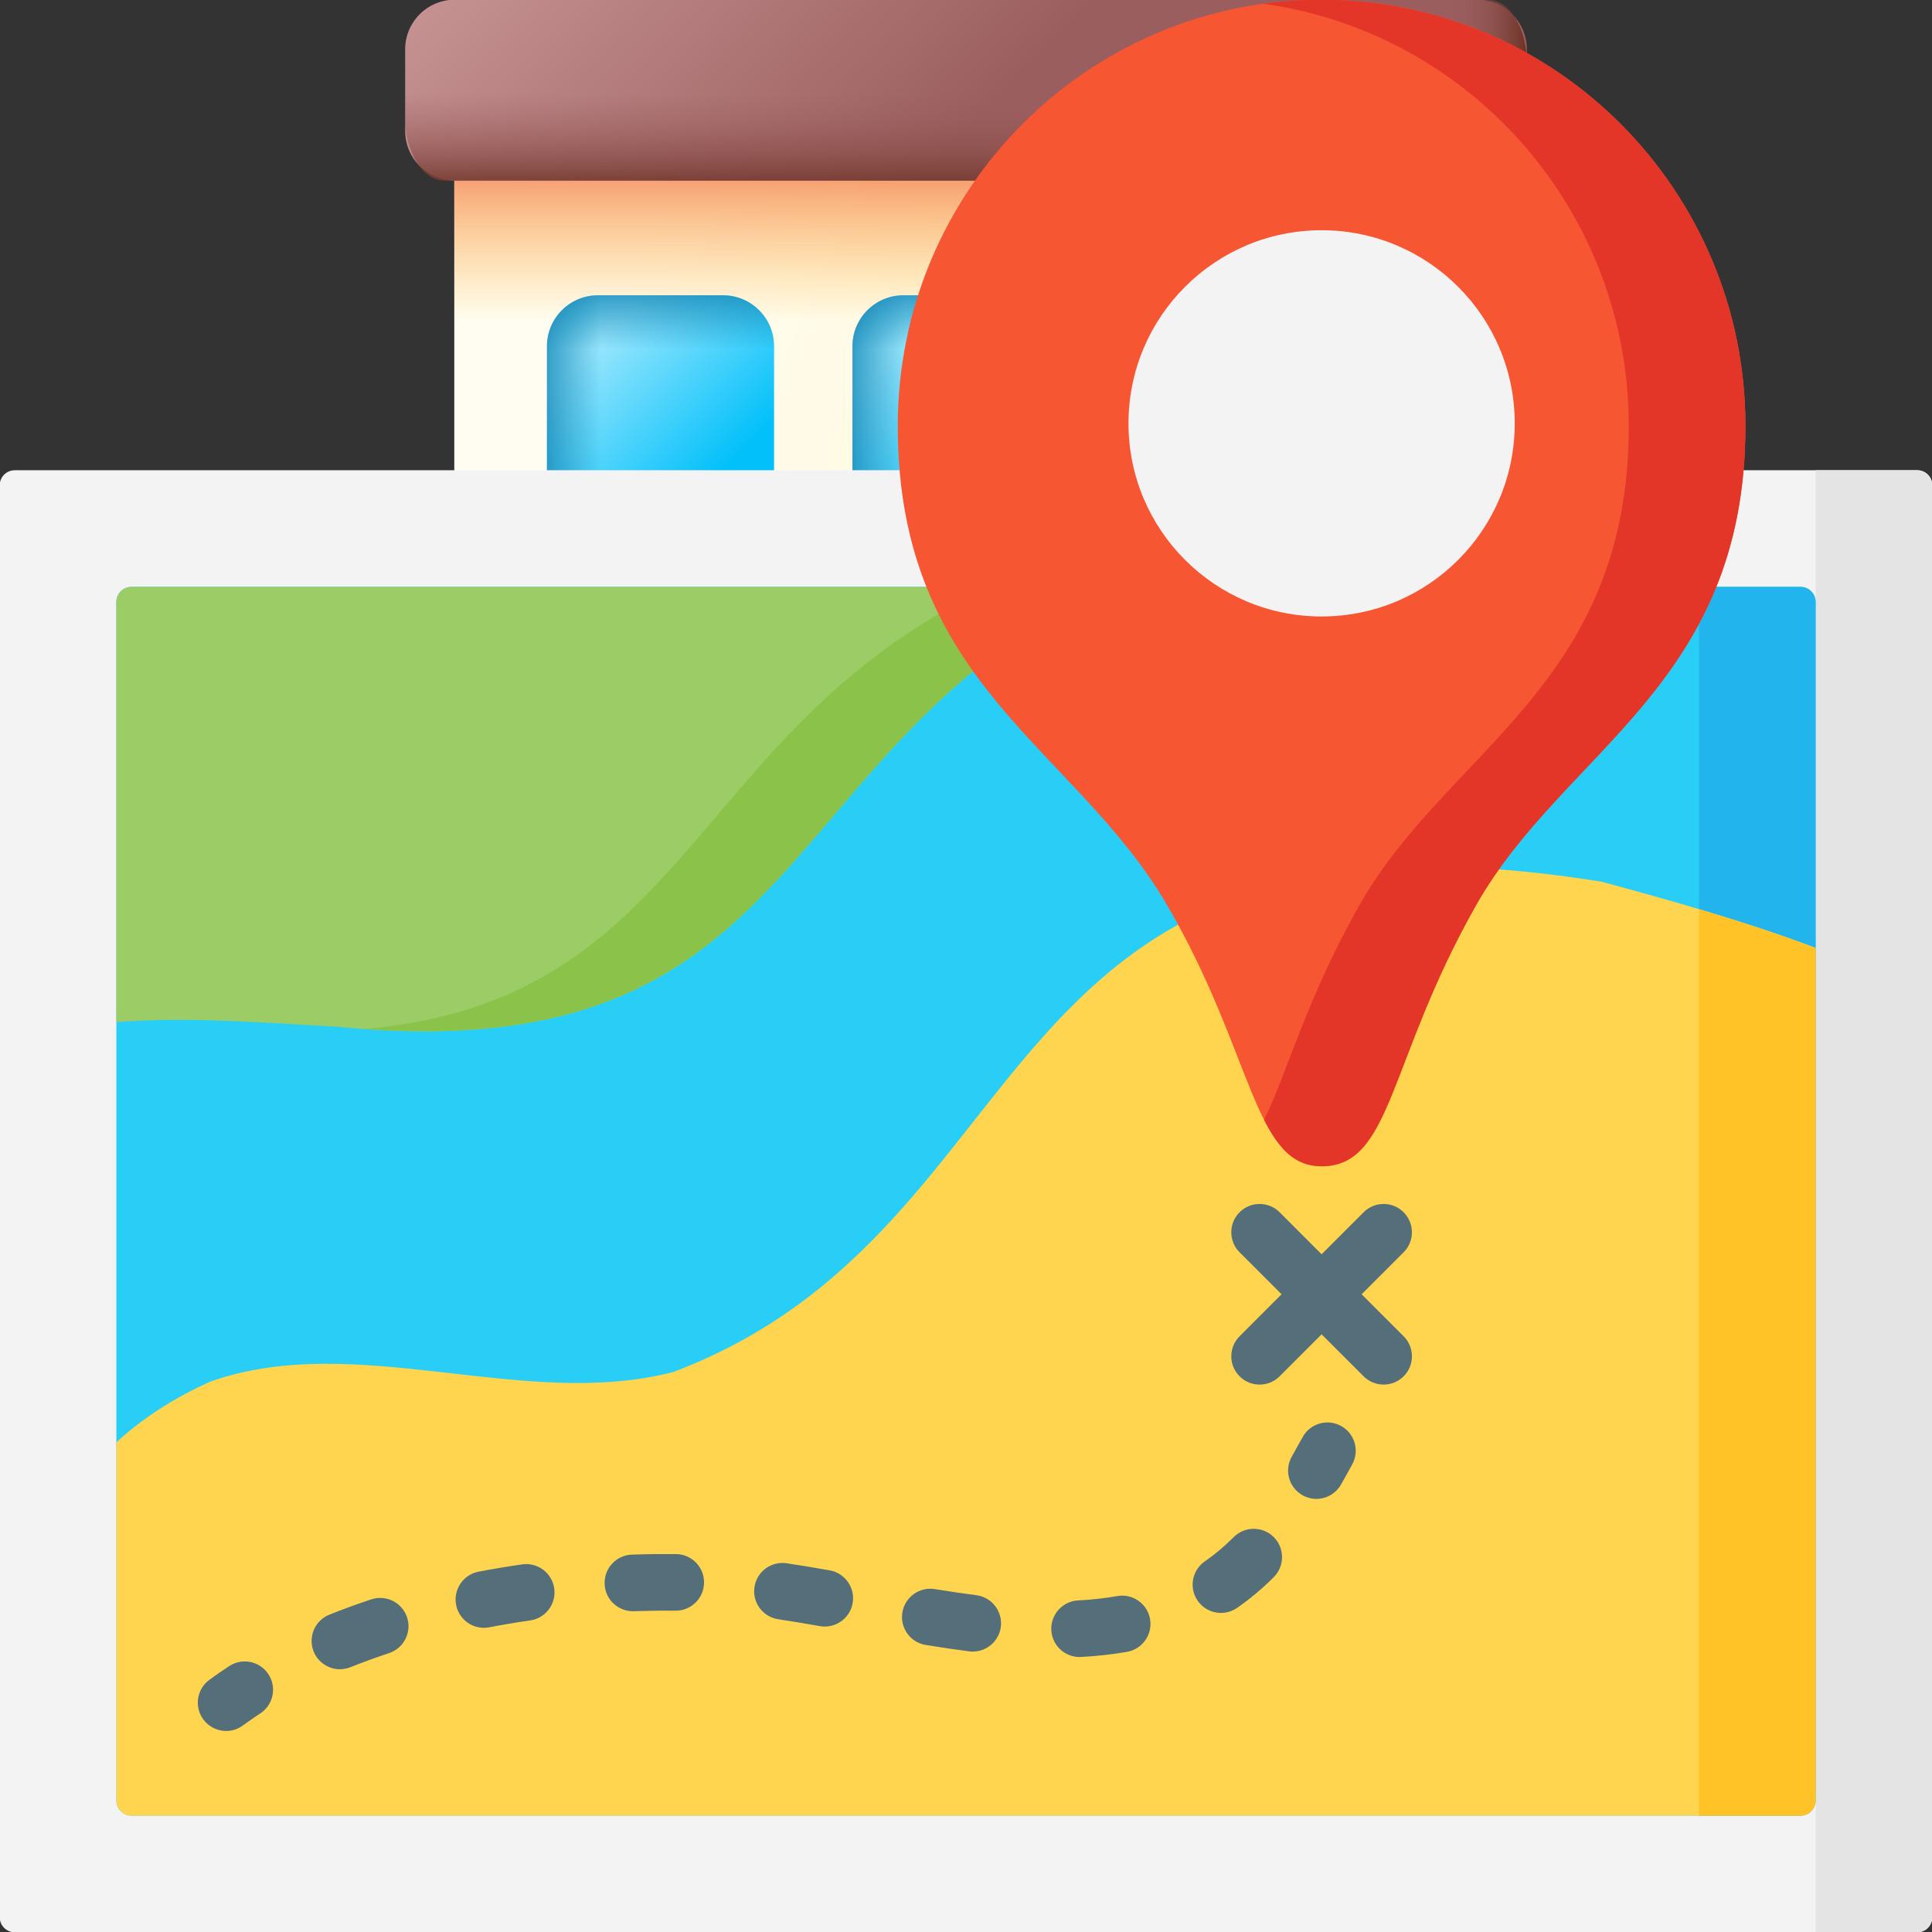 <?xml version="1.0" encoding="UTF-8" standalone="no" ?>
<!DOCTYPE svg PUBLIC "-//W3C//DTD SVG 1.1//EN" "http://www.w3.org/Graphics/SVG/1.1/DTD/svg11.dtd">
<svg xmlns="http://www.w3.org/2000/svg" xmlns:xlink="http://www.w3.org/1999/xlink" version="1.1" width="1080" height="1080" viewBox="0 0 1080 1080" xml:space="preserve">
<rect x="0" y="0" width="1080" height="1080" fill="#333333" stroke="none"/>
<desc>Created with Fabric.js 5.2.4</desc>
<defs>
</defs>
<rect x="0" y="0" width="100%" height="100%" fill="transparent"></rect>
<g transform="matrix(1 0 0 1 540 540)" id="a9a9a084-f9c6-4d36-82f6-1566718de38f"  >
<rect style="stroke: none; stroke-width: 1; stroke-dasharray: none; stroke-linecap: butt; stroke-dashoffset: 0; stroke-linejoin: miter; stroke-miterlimit: 4; fill: rgb(255,255,255); fill-rule: nonzero; opacity: 1; visibility: hidden;" vector-effect="non-scaling-stroke"  x="-540" y="-540" rx="0" ry="0" width="1080" height="1080" />
</g>
<g transform="matrix(1 0 0 1 540 540)" id="ce764cc1-058f-459d-b370-4be4dd5a2af6"  >
</g>
<g transform="matrix(16.88 0 0 16.88 540 540)"  >
<g style=""   >
		<g transform="matrix(1 0 0 1 0 -2.87)" clip-path="url(#CLIPPATH_70)"  >
<linearGradient id="SVGID_paint0_linear_8_176_3" gradientUnits="userSpaceOnUse" gradientTransform="matrix(1 0 0 1 0 0)"  x1="26.277" y1="20.266" x2="34.369" y2="40.046">
<stop offset="0%" style="stop-color:rgb(197,145,145);stop-opacity: 1"/>
<stop offset="100%" style="stop-color:rgb(155,94,94);stop-opacity: 1"/>
</linearGradient>
<clipPath id="CLIPPATH_70" >
	<rect transform="matrix(1 0 0 1 0 2.87)" id="clip0_8_176" x="-32" y="-32" rx="0" ry="0" width="64" height="64" />
</clipPath>
<path style="stroke: none; stroke-width: 1; stroke-dasharray: none; stroke-linecap: butt; stroke-dashoffset: 0; stroke-linejoin: miter; stroke-miterlimit: 4; fill: url(#SVGID_paint0_linear_8_176_3); fill-rule: nonzero; opacity: 1;" vector-effect="non-scaling-stroke"  transform=" translate(-32, -29.13)" d="M 3.27 36.849 L 60.73 36.849 C 62.456 36.849 63.678 35.164 63.144 33.523 C 60.861 26.496 54.261 21.417 46.473 21.417 L 17.527 21.417 C 9.739 21.417 3.139 26.496 0.856 33.523 C 0.322 35.164 1.544 36.849 3.27 36.849 Z" stroke-linecap="round" />
</g>
		<g transform="matrix(1 0 0 1 22.88 -2.87)" clip-path="url(#CLIPPATH_71)"  >
<linearGradient id="SVGID_paint1_linear_8_176_4" gradientUnits="userSpaceOnUse" gradientTransform="matrix(1 0 0 1 0 0)"  x1="52.706" y1="29.133" x2="48.02" y2="29.133">
<stop offset="0%" style="stop-color:rgb(155,94,94);stop-opacity: 0"/>
<stop offset="24.69%" style="stop-color:rgb(149,88,87);stop-opacity: 0.247"/>
<stop offset="61.16%" style="stop-color:rgb(133,73,67);stop-opacity: 0.612"/>
<stop offset="100%" style="stop-color:rgb(109,51,38);stop-opacity: 1"/>
</linearGradient>
<clipPath id="CLIPPATH_71" >
	<rect transform="matrix(1 0 0 1 -22.88 2.87)" id="clip0_8_176" x="-32" y="-32" rx="0" ry="0" width="64" height="64" />
</clipPath>
<path style="stroke: none; stroke-width: 1; stroke-dasharray: none; stroke-linecap: butt; stroke-dashoffset: 0; stroke-linejoin: miter; stroke-miterlimit: 4; fill: url(#SVGID_paint1_linear_8_176_4); fill-rule: nonzero; opacity: 1;" vector-effect="non-scaling-stroke"  transform=" translate(-54.88, -29.13)" d="M 46.498 21.417 L 46.498 36.849 L 60.73 36.849 C 62.456 36.849 63.678 35.164 63.144 33.523 C 60.864 26.503 54.275 21.428 46.498 21.417 Z" stroke-linecap="round" />
</g>
		<g transform="matrix(1 0 0 1 0 12.4)" clip-path="url(#CLIPPATH_72)"  >
<linearGradient id="SVGID_paint2_linear_8_176_5" gradientUnits="userSpaceOnUse" gradientTransform="matrix(1 0 0 1 0 0)"  x1="22.745" y1="28.252" x2="36.261" y2="61.291">
<stop offset="0%" style="stop-color:rgb(255,253,241);stop-opacity: 1"/>
<stop offset="100%" style="stop-color:rgb(255,245,198);stop-opacity: 1"/>
</linearGradient>
<clipPath id="CLIPPATH_72" >
	<rect transform="matrix(1 0 0 1 0 -12.4)" id="clip0_8_176" x="-32" y="-32" rx="0" ry="0" width="64" height="64" />
</clipPath>
<path style="stroke: none; stroke-width: 1; stroke-dasharray: none; stroke-linecap: butt; stroke-dashoffset: 0; stroke-linejoin: miter; stroke-miterlimit: 4; fill: url(#SVGID_paint2_linear_8_176_5); fill-rule: nonzero; opacity: 1;" vector-effect="non-scaling-stroke"  transform=" translate(-32, -44.4)" d="M 61.458 64 L 2.542 64 L 2.542 40.934 C 2.542 32.023 9.766 24.8 18.677 24.8 L 45.324 24.8 C 54.234 24.8 61.458 32.023 61.458 40.934 L 61.458 64 Z" stroke-linecap="round" />
</g>
		<g transform="matrix(1 0 0 1 21.98 12.42)" clip-path="url(#CLIPPATH_73)"  >
<linearGradient id="SVGID_paint3_linear_8_176_6" gradientUnits="userSpaceOnUse" gradientTransform="matrix(1 0 0 1 0 0)"  x1="55.718" y1="44.421" x2="65.758" y2="44.421">
<stop offset="0%" style="stop-color:rgb(254,166,19);stop-opacity: 0"/>
<stop offset="18.32%" style="stop-color:rgb(252,155,25);stop-opacity: 0.183"/>
<stop offset="50.86%" style="stop-color:rgb(245,125,40);stop-opacity: 0.509"/>
<stop offset="93.56%" style="stop-color:rgb(235,76,64);stop-opacity: 0.936"/>
<stop offset="100%" style="stop-color:rgb(233,68,68);stop-opacity: 1"/>
</linearGradient>
<clipPath id="CLIPPATH_73" >
	<rect transform="matrix(1 0 0 1 -21.98 -12.42)" id="clip0_8_176" x="-32" y="-32" rx="0" ry="0" width="64" height="64" />
</clipPath>
<path style="stroke: none; stroke-width: 1; stroke-dasharray: none; stroke-linecap: butt; stroke-dashoffset: 0; stroke-linejoin: miter; stroke-miterlimit: 4; fill: url(#SVGID_paint3_linear_8_176_6); fill-rule: nonzero; opacity: 1;" vector-effect="non-scaling-stroke"  transform=" translate(-53.98, -44.42)" d="M 46.498 24.842 L 46.498 64 L 61.458 64 L 61.458 40.934 C 61.458 32.418 54.86 25.444 46.498 24.842 Z" stroke-linecap="round" />
</g>
		<g transform="matrix(1 0 0 1 21.98 12.42)" clip-path="url(#CLIPPATH_74)"  >
<linearGradient id="SVGID_paint4_linear_8_176_7" gradientUnits="userSpaceOnUse" gradientTransform="matrix(1 0 0 1 0 0)"  x1="52.037" y1="44.421" x2="48.187" y2="44.421">
<stop offset="0%" style="stop-color:rgb(254,166,19);stop-opacity: 0"/>
<stop offset="18.32%" style="stop-color:rgb(252,155,25);stop-opacity: 0.183"/>
<stop offset="50.86%" style="stop-color:rgb(245,125,40);stop-opacity: 0.509"/>
<stop offset="93.56%" style="stop-color:rgb(235,76,64);stop-opacity: 0.936"/>
<stop offset="100%" style="stop-color:rgb(233,68,68);stop-opacity: 1"/>
</linearGradient>
<clipPath id="CLIPPATH_74" >
	<rect transform="matrix(1 0 0 1 -21.98 -12.42)" id="clip0_8_176" x="-32" y="-32" rx="0" ry="0" width="64" height="64" />
</clipPath>
<path style="stroke: none; stroke-width: 1; stroke-dasharray: none; stroke-linecap: butt; stroke-dashoffset: 0; stroke-linejoin: miter; stroke-miterlimit: 4; fill: url(#SVGID_paint4_linear_8_176_7); fill-rule: nonzero; opacity: 1;" vector-effect="non-scaling-stroke"  transform=" translate(-53.98, -44.42)" d="M 46.498 24.842 L 46.498 64 L 61.458 64 L 61.458 40.934 C 61.458 32.418 54.86 25.444 46.498 24.842 Z" stroke-linecap="round" />
</g>
		<g transform="matrix(1 0 0 1 21.98 24.43)" clip-path="url(#CLIPPATH_75)"  >
<linearGradient id="SVGID_paint5_linear_8_176_8" gradientUnits="userSpaceOnUse" gradientTransform="matrix(1 0 0 1 0 0)"  x1="53.978" y1="54.379" x2="53.978" y2="49.009">
<stop offset="0%" style="stop-color:rgb(254,166,19);stop-opacity: 0"/>
<stop offset="18.32%" style="stop-color:rgb(252,155,25);stop-opacity: 0.183"/>
<stop offset="50.86%" style="stop-color:rgb(245,125,40);stop-opacity: 0.509"/>
<stop offset="93.56%" style="stop-color:rgb(235,76,64);stop-opacity: 0.936"/>
<stop offset="100%" style="stop-color:rgb(233,68,68);stop-opacity: 1"/>
</linearGradient>
<clipPath id="CLIPPATH_75" >
	<rect transform="matrix(1 0 0 1 -21.98 -24.43)" id="clip0_8_176" x="-32" y="-32" rx="0" ry="0" width="64" height="64" />
</clipPath>
<path style="stroke: none; stroke-width: 1; stroke-dasharray: none; stroke-linecap: butt; stroke-dashoffset: 0; stroke-linejoin: miter; stroke-miterlimit: 4; fill: url(#SVGID_paint5_linear_8_176_8); fill-rule: nonzero; opacity: 1;" vector-effect="non-scaling-stroke"  transform=" translate(-53.98, -56.43)" d="M 46.498 48.858 L 61.458 48.858 L 61.458 64 L 46.498 64 L 46.498 48.858 Z" stroke-linecap="round" />
</g>
		<g transform="matrix(1 0 0 1 -21.98 24.43)" clip-path="url(#CLIPPATH_76)"  >
<linearGradient id="SVGID_paint6_linear_8_176_9" gradientUnits="userSpaceOnUse" gradientTransform="matrix(1 0 0 1 0 0)"  x1="10.022" y1="54.379" x2="10.022" y2="49.009">
<stop offset="0%" style="stop-color:rgb(254,166,19);stop-opacity: 0"/>
<stop offset="18.32%" style="stop-color:rgb(252,155,25);stop-opacity: 0.183"/>
<stop offset="50.86%" style="stop-color:rgb(245,125,40);stop-opacity: 0.509"/>
<stop offset="93.56%" style="stop-color:rgb(235,76,64);stop-opacity: 0.936"/>
<stop offset="100%" style="stop-color:rgb(233,68,68);stop-opacity: 1"/>
</linearGradient>
<clipPath id="CLIPPATH_76" >
	<rect transform="matrix(1 0 0 1 21.98 -24.43)" id="clip0_8_176" x="-32" y="-32" rx="0" ry="0" width="64" height="64" />
</clipPath>
<path style="stroke: none; stroke-width: 1; stroke-dasharray: none; stroke-linecap: butt; stroke-dashoffset: 0; stroke-linejoin: miter; stroke-miterlimit: 4; fill: url(#SVGID_paint6_linear_8_176_9); fill-rule: nonzero; opacity: 1;" vector-effect="non-scaling-stroke"  transform=" translate(-10.02, -56.43)" d="M 2.542 48.858 L 17.503 48.858 L 17.503 64 L 2.542 64 L 2.542 48.858 Z" stroke-linecap="round" />
</g>
		<g transform="matrix(1 0 0 1 -18.78 12.4)" clip-path="url(#CLIPPATH_77)"  >
<linearGradient id="SVGID_paint7_linear_8_176_10" gradientUnits="userSpaceOnUse" gradientTransform="matrix(1 0 0 1 0 0)"  x1="11.294" y1="44.401" x2="19.744" y2="44.401">
<stop offset="0%" style="stop-color:rgb(254,166,19);stop-opacity: 0"/>
<stop offset="18.32%" style="stop-color:rgb(252,155,25);stop-opacity: 0.183"/>
<stop offset="50.86%" style="stop-color:rgb(245,125,40);stop-opacity: 0.509"/>
<stop offset="93.56%" style="stop-color:rgb(235,76,64);stop-opacity: 0.936"/>
<stop offset="100%" style="stop-color:rgb(233,68,68);stop-opacity: 1"/>
</linearGradient>
<clipPath id="CLIPPATH_77" >
	<rect transform="matrix(1 0 0 1 18.78 -12.4)" id="clip0_8_176" x="-32" y="-32" rx="0" ry="0" width="64" height="64" />
</clipPath>
<path style="stroke: none; stroke-width: 1; stroke-dasharray: none; stroke-linecap: butt; stroke-dashoffset: 0; stroke-linejoin: miter; stroke-miterlimit: 4; fill: url(#SVGID_paint7_linear_8_176_10); fill-rule: nonzero; opacity: 1;" vector-effect="non-scaling-stroke"  transform=" translate(-13.22, -44.4)" d="M 7.864 64 L 18.573 64 L 18.573 24.801 C 14.454 24.827 10.701 26.396 7.864 28.959 L 7.864 64 Z" stroke-linecap="round" />
</g>
		<g transform="matrix(1 0 0 1 -22.88 25.44)" clip-path="url(#CLIPPATH_78)"  >
<linearGradient id="SVGID_paint8_linear_8_176_11" gradientUnits="userSpaceOnUse" gradientTransform="matrix(1 0 0 1 0 0)"  x1="6.968" y1="55.287" x2="11.198" y2="59.517">
<stop offset="0%" style="stop-color:rgb(153,230,252);stop-opacity: 1"/>
<stop offset="100%" style="stop-color:rgb(1,192,250);stop-opacity: 1"/>
</linearGradient>
<clipPath id="CLIPPATH_78" >
	<rect transform="matrix(1 0 0 1 22.88 -25.44)" id="clip0_8_176" x="-32" y="-32" rx="0" ry="0" width="64" height="64" />
</clipPath>
<path style="stroke: none; stroke-width: 1; stroke-dasharray: none; stroke-linecap: butt; stroke-dashoffset: 0; stroke-linejoin: miter; stroke-miterlimit: 4; fill: url(#SVGID_paint8_linear_8_176_11); fill-rule: nonzero; opacity: 1;" vector-effect="non-scaling-stroke"  transform=" translate(-9.12, -57.44)" d="M 11.193 61.202 L 7.051 61.202 C 6.118 61.202 5.361 60.445 5.361 59.512 L 5.361 55.371 C 5.361 54.437 6.118 53.68 7.051 53.68 L 11.193 53.68 C 12.126 53.68 12.883 54.437 12.883 55.371 L 12.883 59.512 C 12.883 60.445 12.126 61.202 11.193 61.202 Z" stroke-linecap="round" />
</g>
		<g transform="matrix(1 0 0 1 -22.88 25.44)" clip-path="url(#CLIPPATH_79)"  >
<linearGradient id="SVGID_paint9_linear_8_176_12" gradientUnits="userSpaceOnUse" gradientTransform="matrix(1 0 0 1 0 0)"  x1="7.152" y1="57.441" x2="4.475" y2="57.441">
<stop offset="0%" style="stop-color:rgb(1,123,174);stop-opacity: 0"/>
<stop offset="100%" style="stop-color:rgb(1,123,174);stop-opacity: 1"/>
</linearGradient>
<clipPath id="CLIPPATH_79" >
	<rect transform="matrix(1 0 0 1 22.88 -25.44)" id="clip0_8_176" x="-32" y="-32" rx="0" ry="0" width="64" height="64" />
</clipPath>
<path style="stroke: none; stroke-width: 1; stroke-dasharray: none; stroke-linecap: butt; stroke-dashoffset: 0; stroke-linejoin: miter; stroke-miterlimit: 4; fill: url(#SVGID_paint9_linear_8_176_12); fill-rule: nonzero; opacity: 1;" vector-effect="non-scaling-stroke"  transform=" translate(-9.12, -57.44)" d="M 11.193 61.202 L 7.051 61.202 C 6.118 61.202 5.361 60.445 5.361 59.512 L 5.361 55.371 C 5.361 54.437 6.118 53.68 7.051 53.68 L 11.193 53.68 C 12.126 53.68 12.883 54.437 12.883 55.371 L 12.883 59.512 C 12.883 60.445 12.126 61.202 11.193 61.202 Z" stroke-linecap="round" />
</g>
		<g transform="matrix(1 0 0 1 -22.88 25.44)" clip-path="url(#CLIPPATH_80)"  >
<linearGradient id="SVGID_paint10_linear_8_176_13" gradientUnits="userSpaceOnUse" gradientTransform="matrix(1 0 0 1 0 0)"  x1="9.122" y1="55.471" x2="9.122" y2="52.794">
<stop offset="0%" style="stop-color:rgb(1,123,174);stop-opacity: 0"/>
<stop offset="100%" style="stop-color:rgb(1,123,174);stop-opacity: 1"/>
</linearGradient>
<clipPath id="CLIPPATH_80" >
	<rect transform="matrix(1 0 0 1 22.88 -25.44)" id="clip0_8_176" x="-32" y="-32" rx="0" ry="0" width="64" height="64" />
</clipPath>
<path style="stroke: none; stroke-width: 1; stroke-dasharray: none; stroke-linecap: butt; stroke-dashoffset: 0; stroke-linejoin: miter; stroke-miterlimit: 4; fill: url(#SVGID_paint10_linear_8_176_13); fill-rule: nonzero; opacity: 1;" vector-effect="non-scaling-stroke"  transform=" translate(-9.12, -57.44)" d="M 5.361 59.512 L 5.361 55.371 C 5.361 54.437 6.118 53.68 7.051 53.68 L 11.193 53.68 C 12.126 53.68 12.883 54.437 12.883 55.371 L 12.883 59.512 C 12.883 60.445 12.126 61.202 11.193 61.202 L 7.051 61.202 C 6.118 61.202 5.361 60.445 5.361 59.512 Z" stroke-linecap="round" />
</g>
		<g transform="matrix(1 0 0 1 22.88 25.44)" clip-path="url(#CLIPPATH_81)"  >
<linearGradient id="SVGID_paint11_linear_8_176_14" gradientUnits="userSpaceOnUse" gradientTransform="matrix(1 0 0 1 0 0)"  x1="52.724" y1="55.287" x2="56.954" y2="59.517">
<stop offset="0%" style="stop-color:rgb(153,230,252);stop-opacity: 1"/>
<stop offset="100%" style="stop-color:rgb(1,192,250);stop-opacity: 1"/>
</linearGradient>
<clipPath id="CLIPPATH_81" >
	<rect transform="matrix(1 0 0 1 -22.88 -25.44)" id="clip0_8_176" x="-32" y="-32" rx="0" ry="0" width="64" height="64" />
</clipPath>
<path style="stroke: none; stroke-width: 1; stroke-dasharray: none; stroke-linecap: butt; stroke-dashoffset: 0; stroke-linejoin: miter; stroke-miterlimit: 4; fill: url(#SVGID_paint11_linear_8_176_14); fill-rule: nonzero; opacity: 1;" vector-effect="non-scaling-stroke"  transform=" translate(-54.88, -57.44)" d="M 56.949 61.202 L 52.807 61.202 C 51.874 61.202 51.117 60.445 51.117 59.512 L 51.117 55.371 C 51.117 54.437 51.874 53.68 52.807 53.68 L 56.949 53.68 C 57.882 53.68 58.639 54.437 58.639 55.371 L 58.639 59.512 C 58.639 60.445 57.882 61.202 56.949 61.202 Z" stroke-linecap="round" />
</g>
		<g transform="matrix(1 0 0 1 22.88 25.44)" clip-path="url(#CLIPPATH_82)"  >
<linearGradient id="SVGID_paint12_linear_8_176_15" gradientUnits="userSpaceOnUse" gradientTransform="matrix(1 0 0 1 0 0)"  x1="52.908" y1="57.441" x2="50.231" y2="57.441">
<stop offset="0%" style="stop-color:rgb(1,123,174);stop-opacity: 0"/>
<stop offset="100%" style="stop-color:rgb(1,123,174);stop-opacity: 1"/>
</linearGradient>
<clipPath id="CLIPPATH_82" >
	<rect transform="matrix(1 0 0 1 -22.88 -25.44)" id="clip0_8_176" x="-32" y="-32" rx="0" ry="0" width="64" height="64" />
</clipPath>
<path style="stroke: none; stroke-width: 1; stroke-dasharray: none; stroke-linecap: butt; stroke-dashoffset: 0; stroke-linejoin: miter; stroke-miterlimit: 4; fill: url(#SVGID_paint12_linear_8_176_15); fill-rule: nonzero; opacity: 1;" vector-effect="non-scaling-stroke"  transform=" translate(-54.88, -57.44)" d="M 56.949 61.202 L 52.807 61.202 C 51.874 61.202 51.117 60.445 51.117 59.512 L 51.117 55.371 C 51.117 54.437 51.874 53.68 52.807 53.68 L 56.949 53.68 C 57.882 53.68 58.639 54.437 58.639 55.371 L 58.639 59.512 C 58.639 60.445 57.882 61.202 56.949 61.202 Z" stroke-linecap="round" />
</g>
		<g transform="matrix(1 0 0 1 22.88 25.44)" clip-path="url(#CLIPPATH_83)"  >
<linearGradient id="SVGID_paint13_linear_8_176_16" gradientUnits="userSpaceOnUse" gradientTransform="matrix(1 0 0 1 0 0)"  x1="54.878" y1="55.471" x2="54.878" y2="52.794">
<stop offset="0%" style="stop-color:rgb(1,123,174);stop-opacity: 0"/>
<stop offset="100%" style="stop-color:rgb(1,123,174);stop-opacity: 1"/>
</linearGradient>
<clipPath id="CLIPPATH_83" >
	<rect transform="matrix(1 0 0 1 -22.88 -25.44)" id="clip0_8_176" x="-32" y="-32" rx="0" ry="0" width="64" height="64" />
</clipPath>
<path style="stroke: none; stroke-width: 1; stroke-dasharray: none; stroke-linecap: butt; stroke-dashoffset: 0; stroke-linejoin: miter; stroke-miterlimit: 4; fill: url(#SVGID_paint13_linear_8_176_16); fill-rule: nonzero; opacity: 1;" vector-effect="non-scaling-stroke"  transform=" translate(-54.88, -57.44)" d="M 51.117 59.512 L 51.117 55.371 C 51.117 54.437 51.874 53.68 52.807 53.68 L 56.948 53.68 C 57.882 53.68 58.639 54.437 58.639 55.371 L 58.639 59.512 C 58.639 60.445 57.882 61.202 56.948 61.202 L 52.807 61.202 C 51.874 61.202 51.117 60.445 51.117 59.512 Z" stroke-linecap="round" />
</g>
		<g transform="matrix(1 0 0 1 -13.43 16.15)" clip-path="url(#CLIPPATH_84)"  >
<linearGradient id="SVGID_paint14_linear_8_176_17" gradientUnits="userSpaceOnUse" gradientTransform="matrix(1 0 0 1 0 0)"  x1="8.22" y1="37.802" x2="19.267" y2="48.848">
<stop offset="0%" style="stop-color:rgb(197,145,145);stop-opacity: 1"/>
<stop offset="100%" style="stop-color:rgb(155,94,94);stop-opacity: 1"/>
</linearGradient>
<clipPath id="CLIPPATH_84" >
	<rect transform="matrix(1 0 0 1 13.43 -16.15)" id="clip0_8_176" x="-32" y="-32" rx="0" ry="0" width="64" height="64" />
</clipPath>
<path style="stroke: none; stroke-width: 1; stroke-dasharray: none; stroke-linecap: butt; stroke-dashoffset: 0; stroke-linejoin: miter; stroke-miterlimit: 4; fill: url(#SVGID_paint14_linear_8_176_17); fill-rule: nonzero; opacity: 1;" vector-effect="non-scaling-stroke"  transform=" translate(-18.57, -48.15)" d="M 35.502 51.149 L 1.643 51.149 C 0.735 51.149 0 50.414 0 49.507 L 0 46.801 C 0 45.894 0.735 45.158 1.643 45.158 L 35.502 45.158 C 36.41 45.158 37.145 45.894 37.145 46.801 L 37.145 49.507 C 37.145 50.414 36.41 51.149 35.502 51.149 Z" stroke-linecap="round" />
</g>
		<g transform="matrix(1 0 0 1 -4.14 16.15)" clip-path="url(#CLIPPATH_85)"  >
<linearGradient id="SVGID_paint15_linear_8_176_18" gradientUnits="userSpaceOnUse" gradientTransform="matrix(1 0 0 1 0 0)"  x1="34.337" y1="48.154" x2="37.123" y2="48.154">
<stop offset="0%" style="stop-color:rgb(155,94,94);stop-opacity: 0"/>
<stop offset="24.69%" style="stop-color:rgb(149,88,87);stop-opacity: 0.247"/>
<stop offset="61.16%" style="stop-color:rgb(133,73,67);stop-opacity: 0.612"/>
<stop offset="100%" style="stop-color:rgb(109,51,38);stop-opacity: 1"/>
</linearGradient>
<clipPath id="CLIPPATH_85" >
	<rect transform="matrix(1 0 0 1 4.14 -16.15)" id="clip0_8_176" x="-32" y="-32" rx="0" ry="0" width="64" height="64" />
</clipPath>
<path style="stroke: none; stroke-width: 1; stroke-dasharray: none; stroke-linecap: butt; stroke-dashoffset: 0; stroke-linejoin: miter; stroke-miterlimit: 4; fill: url(#SVGID_paint15_linear_8_176_18); fill-rule: nonzero; opacity: 1;" vector-effect="non-scaling-stroke"  transform=" translate(-27.86, -48.15)" d="M 35.856 45.158 L 18.573 45.158 L 18.573 51.15 L 35.856 51.15 C 36.568 51.15 37.145 50.212 37.145 49.056 L 37.145 47.252 C 37.145 46.095 36.568 45.158 35.856 45.158 Z" stroke-linecap="round" />
</g>
		<g transform="matrix(1 0 0 1 -13.43 17.35)" clip-path="url(#CLIPPATH_86)"  >
<linearGradient id="SVGID_paint16_linear_8_176_19" gradientUnits="userSpaceOnUse" gradientTransform="matrix(1 0 0 1 0 0)"  x1="18.573" y1="48.295" x2="18.573" y2="51.561">
<stop offset="0%" style="stop-color:rgb(155,94,94);stop-opacity: 0"/>
<stop offset="24.69%" style="stop-color:rgb(149,88,87);stop-opacity: 0.247"/>
<stop offset="61.16%" style="stop-color:rgb(133,73,67);stop-opacity: 0.612"/>
<stop offset="100%" style="stop-color:rgb(109,51,38);stop-opacity: 1"/>
</linearGradient>
<clipPath id="CLIPPATH_86" >
	<rect transform="matrix(1 0 0 1 13.43 -17.35)" id="clip0_8_176" x="-32" y="-32" rx="0" ry="0" width="64" height="64" />
</clipPath>
<path style="stroke: none; stroke-width: 1; stroke-dasharray: none; stroke-linecap: butt; stroke-dashoffset: 0; stroke-linejoin: miter; stroke-miterlimit: 4; fill: url(#SVGID_paint16_linear_8_176_19); fill-rule: nonzero; opacity: 1;" vector-effect="non-scaling-stroke"  transform=" translate(-18.57, -49.35)" d="M 0 47.543 L 0 49.056 C 0 50.212 0.577 51.149 1.289 51.149 L 35.856 51.149 C 36.568 51.149 37.145 50.212 37.145 49.056 L 37.145 47.543 L 0 47.543 Z" stroke-linecap="round" />
</g>
		<g transform="matrix(1 0 0 1 13.43 16.15)" clip-path="url(#CLIPPATH_87)"  >
<linearGradient id="SVGID_paint17_linear_8_176_20" gradientUnits="userSpaceOnUse" gradientTransform="matrix(1 0 0 1 0 0)"  x1="35.075" y1="37.802" x2="46.122" y2="48.848">
<stop offset="0%" style="stop-color:rgb(197,145,145);stop-opacity: 1"/>
<stop offset="100%" style="stop-color:rgb(155,94,94);stop-opacity: 1"/>
</linearGradient>
<clipPath id="CLIPPATH_87" >
	<rect transform="matrix(1 0 0 1 -13.43 -16.15)" id="clip0_8_176" x="-32" y="-32" rx="0" ry="0" width="64" height="64" />
</clipPath>
<path style="stroke: none; stroke-width: 1; stroke-dasharray: none; stroke-linecap: butt; stroke-dashoffset: 0; stroke-linejoin: miter; stroke-miterlimit: 4; fill: url(#SVGID_paint17_linear_8_176_20); fill-rule: nonzero; opacity: 1;" vector-effect="non-scaling-stroke"  transform=" translate(-45.43, -48.15)" d="M 62.357 51.149 L 28.497 51.149 C 27.59 51.149 26.855 50.414 26.855 49.507 L 26.855 46.801 C 26.855 45.894 27.59 45.158 28.497 45.158 L 62.357 45.158 C 63.264 45.158 64 45.894 64 46.801 L 64 49.507 C 64 50.414 63.265 51.149 62.357 51.149 Z" stroke-linecap="round" />
</g>
		<g transform="matrix(1 0 0 1 22.71 16.15)" clip-path="url(#CLIPPATH_88)"  >
<linearGradient id="SVGID_paint18_linear_8_176_21" gradientUnits="userSpaceOnUse" gradientTransform="matrix(1 0 0 1 0 0)"  x1="61.192" y1="48.154" x2="63.978" y2="48.154">
<stop offset="0%" style="stop-color:rgb(155,94,94);stop-opacity: 0"/>
<stop offset="24.69%" style="stop-color:rgb(149,88,87);stop-opacity: 0.247"/>
<stop offset="61.16%" style="stop-color:rgb(133,73,67);stop-opacity: 0.612"/>
<stop offset="100%" style="stop-color:rgb(109,51,38);stop-opacity: 1"/>
</linearGradient>
<clipPath id="CLIPPATH_88" >
	<rect transform="matrix(1 0 0 1 -22.71 -16.15)" id="clip0_8_176" x="-32" y="-32" rx="0" ry="0" width="64" height="64" />
</clipPath>
<path style="stroke: none; stroke-width: 1; stroke-dasharray: none; stroke-linecap: butt; stroke-dashoffset: 0; stroke-linejoin: miter; stroke-miterlimit: 4; fill: url(#SVGID_paint18_linear_8_176_21); fill-rule: nonzero; opacity: 1;" vector-effect="non-scaling-stroke"  transform=" translate(-54.71, -48.15)" d="M 62.711 45.158 L 45.427 45.158 L 45.427 51.15 L 62.711 51.15 C 63.423 51.15 64 50.212 64 49.056 L 64 47.252 C 64 46.095 63.423 45.158 62.711 45.158 Z" stroke-linecap="round" />
</g>
		<g transform="matrix(1 0 0 1 13.43 17.35)" clip-path="url(#CLIPPATH_89)"  >
<linearGradient id="SVGID_paint19_linear_8_176_22" gradientUnits="userSpaceOnUse" gradientTransform="matrix(1 0 0 1 0 0)"  x1="45.427" y1="48.295" x2="45.427" y2="51.561">
<stop offset="0%" style="stop-color:rgb(155,94,94);stop-opacity: 0"/>
<stop offset="24.69%" style="stop-color:rgb(149,88,87);stop-opacity: 0.247"/>
<stop offset="61.16%" style="stop-color:rgb(133,73,67);stop-opacity: 0.612"/>
<stop offset="100%" style="stop-color:rgb(109,51,38);stop-opacity: 1"/>
</linearGradient>
<clipPath id="CLIPPATH_89" >
	<rect transform="matrix(1 0 0 1 -13.43 -17.35)" id="clip0_8_176" x="-32" y="-32" rx="0" ry="0" width="64" height="64" />
</clipPath>
<path style="stroke: none; stroke-width: 1; stroke-dasharray: none; stroke-linecap: butt; stroke-dashoffset: 0; stroke-linejoin: miter; stroke-miterlimit: 4; fill: url(#SVGID_paint19_linear_8_176_22); fill-rule: nonzero; opacity: 1;" vector-effect="non-scaling-stroke"  transform=" translate(-45.43, -49.35)" d="M 26.855 47.543 L 26.855 49.056 C 26.855 50.212 27.432 51.149 28.144 51.149 L 62.711 51.149 C 63.423 51.149 64 50.212 64 49.056 L 64 47.543 L 26.855 47.543 Z" stroke-linecap="round" />
</g>
		<g transform="matrix(1 0 0 1 -23.29 29.18)" clip-path="url(#CLIPPATH_90)"  >
<linearGradient id="SVGID_paint20_linear_8_176_23" gradientUnits="userSpaceOnUse" gradientTransform="matrix(1 0 0 1 0 0)"  x1="7.735" y1="58.286" x2="8.823" y2="63.975">
<stop offset="0%" style="stop-color:rgb(187,236,108);stop-opacity: 1"/>
<stop offset="100%" style="stop-color:rgb(120,169,31);stop-opacity: 1"/>
</linearGradient>
<clipPath id="CLIPPATH_90" >
	<rect transform="matrix(1 0 0 1 23.29 -29.18)" id="clip0_8_176" x="-32" y="-32" rx="0" ry="0" width="64" height="64" />
</clipPath>
<path style="stroke: none; stroke-width: 1; stroke-dasharray: none; stroke-linecap: butt; stroke-dashoffset: 0; stroke-linejoin: miter; stroke-miterlimit: 4; fill: url(#SVGID_paint20_linear_8_176_23); fill-rule: nonzero; opacity: 1;" vector-effect="non-scaling-stroke"  transform=" translate(-8.71, -61.18)" d="M 16.778 64 L 0.634 64 C 0.15 64 -0.153 63.48 0.081 63.057 C 0.627 62.068 1.649 61.379 2.838 61.293 C 2.982 60.615 3.316 59.971 3.843 59.443 C 5.273 58.014 7.574 57.993 9.034 59.373 C 10.137 58.527 11.72 58.606 12.729 59.615 C 13.196 60.082 13.462 60.672 13.532 61.281 L 14.726 61.281 C 15.949 61.281 16.991 62.062 17.376 63.155 C 17.522 63.567 17.216 64 16.778 64 Z" stroke-linecap="round" />
</g>
		<g transform="matrix(1 0 0 1 0 1.75)" clip-path="url(#CLIPPATH_91)"  >
<linearGradient id="SVGID_paint21_linear_8_176_24" gradientUnits="userSpaceOnUse" gradientTransform="matrix(1 0 0 1 0 0)"  x1="13.342" y1="25.162" x2="41.956" y2="38.34">
<stop offset="0%" style="stop-color:rgb(255,253,241);stop-opacity: 1"/>
<stop offset="100%" style="stop-color:rgb(255,245,198);stop-opacity: 1"/>
</linearGradient>
<clipPath id="CLIPPATH_91" >
	<rect transform="matrix(1 0 0 1 0 -1.75)" id="clip0_8_176" x="-32" y="-32" rx="0" ry="0" width="64" height="64" />
</clipPath>
<path style="stroke: none; stroke-width: 1; stroke-dasharray: none; stroke-linecap: butt; stroke-dashoffset: 0; stroke-linejoin: miter; stroke-miterlimit: 4; fill: url(#SVGID_paint21_linear_8_176_24); fill-rule: nonzero; opacity: 1;" vector-effect="non-scaling-stroke"  transform=" translate(-32, -33.75)" d="M 15.054 3.509 L 48.946 3.509 L 48.946 64 L 15.054 64 L 15.054 3.509 Z" stroke-linecap="round" />
</g>
		<g transform="matrix(1 0 0 1 0 -20.77)" clip-path="url(#CLIPPATH_92)"  >
<linearGradient id="SVGID_paint22_linear_8_176_25" gradientUnits="userSpaceOnUse" gradientTransform="matrix(1 0 0 1 0 0)"  x1="32" y1="10.667" x2="32" y2="3.349">
<stop offset="0%" style="stop-color:rgb(254,166,19);stop-opacity: 0"/>
<stop offset="18.32%" style="stop-color:rgb(252,155,25);stop-opacity: 0.183"/>
<stop offset="50.86%" style="stop-color:rgb(245,125,40);stop-opacity: 0.509"/>
<stop offset="93.56%" style="stop-color:rgb(235,76,64);stop-opacity: 0.936"/>
<stop offset="100%" style="stop-color:rgb(233,68,68);stop-opacity: 1"/>
</linearGradient>
<clipPath id="CLIPPATH_92" >
	<rect transform="matrix(1 0 0 1 0 20.77)" id="clip0_8_176" x="-32" y="-32" rx="0" ry="0" width="64" height="64" />
</clipPath>
<path style="stroke: none; stroke-width: 1; stroke-dasharray: none; stroke-linecap: butt; stroke-dashoffset: 0; stroke-linejoin: miter; stroke-miterlimit: 4; fill: url(#SVGID_paint22_linear_8_176_25); fill-rule: nonzero; opacity: 1;" vector-effect="non-scaling-stroke"  transform=" translate(-32, -11.23)" d="M 15.054 3.509 L 48.946 3.509 L 48.946 18.949 L 15.054 18.949 L 15.054 3.509 Z" stroke-linecap="round" />
</g>
		<g transform="matrix(1 0 0 1 0 20.57)" clip-path="url(#CLIPPATH_93)"  >
<linearGradient id="SVGID_paint23_linear_8_176_26" gradientUnits="userSpaceOnUse" gradientTransform="matrix(1 0 0 1 0 0)"  x1="32" y1="52.033" x2="32" y2="45.005">
<stop offset="0%" style="stop-color:rgb(254,166,19);stop-opacity: 0"/>
<stop offset="18.32%" style="stop-color:rgb(252,155,25);stop-opacity: 0.183"/>
<stop offset="50.86%" style="stop-color:rgb(245,125,40);stop-opacity: 0.509"/>
<stop offset="93.56%" style="stop-color:rgb(235,76,64);stop-opacity: 0.936"/>
<stop offset="100%" style="stop-color:rgb(233,68,68);stop-opacity: 1"/>
</linearGradient>
<clipPath id="CLIPPATH_93" >
	<rect transform="matrix(1 0 0 1 0 -20.57)" id="clip0_8_176" x="-32" y="-32" rx="0" ry="0" width="64" height="64" />
</clipPath>
<path style="stroke: none; stroke-width: 1; stroke-dasharray: none; stroke-linecap: butt; stroke-dashoffset: 0; stroke-linejoin: miter; stroke-miterlimit: 4; fill: url(#SVGID_paint23_linear_8_176_26); fill-rule: nonzero; opacity: 1;" vector-effect="non-scaling-stroke"  transform=" translate(-32, -52.57)" d="M 15.054 45.158 L 48.946 45.158 L 48.946 59.987 L 15.054 59.987 L 15.054 45.158 Z" stroke-linecap="round" />
</g>
		<g transform="matrix(1 0 0 1 0 24.59)" clip-path="url(#CLIPPATH_94)"  >
<linearGradient id="SVGID_paint24_linear_8_176_27" gradientUnits="userSpaceOnUse" gradientTransform="matrix(1 0 0 1 0 0)"  x1="32" y1="59.984" x2="32" y2="65.386">
<stop offset="0%" style="stop-color:rgb(254,166,19);stop-opacity: 0"/>
<stop offset="18.32%" style="stop-color:rgb(252,155,25);stop-opacity: 0.183"/>
<stop offset="50.86%" style="stop-color:rgb(245,125,40);stop-opacity: 0.509"/>
<stop offset="93.56%" style="stop-color:rgb(235,76,64);stop-opacity: 0.936"/>
<stop offset="100%" style="stop-color:rgb(233,68,68);stop-opacity: 1"/>
</linearGradient>
<clipPath id="CLIPPATH_94" >
	<rect transform="matrix(1 0 0 1 0 -24.59)" id="clip0_8_176" x="-32" y="-32" rx="0" ry="0" width="64" height="64" />
</clipPath>
<path style="stroke: none; stroke-width: 1; stroke-dasharray: none; stroke-linecap: butt; stroke-dashoffset: 0; stroke-linejoin: miter; stroke-miterlimit: 4; fill: url(#SVGID_paint24_linear_8_176_27); fill-rule: nonzero; opacity: 1;" vector-effect="non-scaling-stroke"  transform=" translate(-32, -56.59)" d="M 15.054 49.171 L 48.946 49.171 L 48.946 64 L 15.054 64 L 15.054 49.171 Z" stroke-linecap="round" />
</g>
		<g transform="matrix(1 0 0 1 8.47 1.75)" clip-path="url(#CLIPPATH_95)"  >
<linearGradient id="SVGID_paint25_linear_8_176_28" gradientUnits="userSpaceOnUse" gradientTransform="matrix(1 0 0 1 0 0)"  x1="44.8" y1="33.754" x2="52.205" y2="33.754">
<stop offset="0%" style="stop-color:rgb(254,166,19);stop-opacity: 0"/>
<stop offset="18.32%" style="stop-color:rgb(252,155,25);stop-opacity: 0.183"/>
<stop offset="50.86%" style="stop-color:rgb(245,125,40);stop-opacity: 0.509"/>
<stop offset="93.56%" style="stop-color:rgb(235,76,64);stop-opacity: 0.936"/>
<stop offset="100%" style="stop-color:rgb(233,68,68);stop-opacity: 1"/>
</linearGradient>
<clipPath id="CLIPPATH_95" >
	<rect transform="matrix(1 0 0 1 -8.47 -1.75)" id="clip0_8_176" x="-32" y="-32" rx="0" ry="0" width="64" height="64" />
</clipPath>
<path style="stroke: none; stroke-width: 1; stroke-dasharray: none; stroke-linecap: butt; stroke-dashoffset: 0; stroke-linejoin: miter; stroke-miterlimit: 4; fill: url(#SVGID_paint25_linear_8_176_28); fill-rule: nonzero; opacity: 1;" vector-effect="non-scaling-stroke"  transform=" translate(-40.47, -33.75)" d="M 32 3.509 L 48.946 3.509 L 48.946 64 L 32 64 L 32 3.509 Z" stroke-linecap="round" />
</g>
		<g transform="matrix(1 0 0 1 -15.05 9.24)" clip-path="url(#CLIPPATH_96)"  >
<linearGradient id="SVGID_paint26_linear_8_176_29" gradientUnits="userSpaceOnUse" gradientTransform="matrix(1 0 0 1 0 0)"  x1="15.735" y1="41.242" x2="17.994" y2="41.242">
<stop offset="0%" style="stop-color:rgb(225,211,206);stop-opacity: 1"/>
<stop offset="100%" style="stop-color:rgb(158,151,151);stop-opacity: 1"/>
</linearGradient>
<clipPath id="CLIPPATH_96" >
	<rect transform="matrix(1 0 0 1 15.05 -9.24)" id="clip0_8_176" x="-32" y="-32" rx="0" ry="0" width="64" height="64" />
</clipPath>
<path style="stroke: none; stroke-width: 1; stroke-dasharray: none; stroke-linecap: butt; stroke-dashoffset: 0; stroke-linejoin: miter; stroke-miterlimit: 4; fill: url(#SVGID_paint26_linear_8_176_29); fill-rule: nonzero; opacity: 1;" vector-effect="non-scaling-stroke"  transform=" translate(-16.95, -41.24)" d="M 17.778 39.363 L 17.778 43.122 C 17.778 43.58 17.407 43.951 16.949 43.951 C 16.491 43.951 16.12 43.58 16.12 43.122 L 16.12 39.363 C 16.12 38.905 16.491 38.534 16.949 38.534 C 17.407 38.534 17.778 38.905 17.778 39.363 Z" stroke-linecap="round" />
</g>
		<g transform="matrix(1 0 0 1 -10.82 9.24)" clip-path="url(#CLIPPATH_97)"  >
<linearGradient id="SVGID_paint27_linear_8_176_30" gradientUnits="userSpaceOnUse" gradientTransform="matrix(1 0 0 1 0 0)"  x1="19.97" y1="41.242" x2="22.23" y2="41.242">
<stop offset="0%" style="stop-color:rgb(225,211,206);stop-opacity: 1"/>
<stop offset="100%" style="stop-color:rgb(158,151,151);stop-opacity: 1"/>
</linearGradient>
<clipPath id="CLIPPATH_97" >
	<rect transform="matrix(1 0 0 1 10.82 -9.24)" id="clip0_8_176" x="-32" y="-32" rx="0" ry="0" width="64" height="64" />
</clipPath>
<path style="stroke: none; stroke-width: 1; stroke-dasharray: none; stroke-linecap: butt; stroke-dashoffset: 0; stroke-linejoin: miter; stroke-miterlimit: 4; fill: url(#SVGID_paint27_linear_8_176_30); fill-rule: nonzero; opacity: 1;" vector-effect="non-scaling-stroke"  transform=" translate(-21.18, -41.24)" d="M 22.013 39.363 L 22.013 43.122 C 22.013 43.58 21.642 43.951 21.184 43.951 C 20.726 43.951 20.355 43.58 20.355 43.122 L 20.355 39.363 C 20.355 38.905 20.726 38.534 21.184 38.534 C 21.642 38.534 22.013 38.905 22.013 39.363 Z" stroke-linecap="round" />
</g>
		<g transform="matrix(1 0 0 1 -5.76 9.89)" clip-path="url(#CLIPPATH_98)"  >
<linearGradient id="SVGID_paint28_linear_8_176_31" gradientUnits="userSpaceOnUse" gradientTransform="matrix(1 0 0 1 0 0)"  x1="25.022" y1="41.889" x2="27.282" y2="41.889">
<stop offset="0%" style="stop-color:rgb(225,211,206);stop-opacity: 1"/>
<stop offset="100%" style="stop-color:rgb(158,151,151);stop-opacity: 1"/>
</linearGradient>
<clipPath id="CLIPPATH_98" >
	<rect transform="matrix(1 0 0 1 5.76 -9.89)" id="clip0_8_176" x="-32" y="-32" rx="0" ry="0" width="64" height="64" />
</clipPath>
<path style="stroke: none; stroke-width: 1; stroke-dasharray: none; stroke-linecap: butt; stroke-dashoffset: 0; stroke-linejoin: miter; stroke-miterlimit: 4; fill: url(#SVGID_paint28_linear_8_176_31); fill-rule: nonzero; opacity: 1;" vector-effect="non-scaling-stroke"  transform=" translate(-26.24, -41.89)" d="M 27.066 40.459 L 27.066 43.32 C 27.066 43.669 26.694 43.951 26.236 43.951 C 25.778 43.951 25.407 43.668 25.407 43.32 L 25.407 40.459 C 25.407 40.11 25.778 39.828 26.236 39.828 C 26.694 39.828 27.066 40.11 27.066 40.459 Z" stroke-linecap="round" />
</g>
		<g transform="matrix(1 0 0 1 0.81 9.89)" clip-path="url(#CLIPPATH_99)"  >
<linearGradient id="SVGID_paint29_linear_8_176_32" gradientUnits="userSpaceOnUse" gradientTransform="matrix(1 0 0 1 0 0)"  x1="31.597" y1="41.889" x2="33.857" y2="41.889">
<stop offset="0%" style="stop-color:rgb(225,211,206);stop-opacity: 1"/>
<stop offset="100%" style="stop-color:rgb(158,151,151);stop-opacity: 1"/>
</linearGradient>
<clipPath id="CLIPPATH_99" >
	<rect transform="matrix(1 0 0 1 -0.81 -9.89)" id="clip0_8_176" x="-32" y="-32" rx="0" ry="0" width="64" height="64" />
</clipPath>
<path style="stroke: none; stroke-width: 1; stroke-dasharray: none; stroke-linecap: butt; stroke-dashoffset: 0; stroke-linejoin: miter; stroke-miterlimit: 4; fill: url(#SVGID_paint29_linear_8_176_32); fill-rule: nonzero; opacity: 1;" vector-effect="non-scaling-stroke"  transform=" translate(-32.81, -41.89)" d="M 33.64 40.459 L 33.64 43.32 C 33.64 43.669 33.269 43.951 32.811 43.951 C 32.353 43.951 31.982 43.668 31.982 43.32 L 31.982 40.459 C 31.982 40.11 32.353 39.828 32.811 39.828 C 33.269 39.828 33.64 40.11 33.64 40.459 Z" stroke-linecap="round" />
</g>
		<g transform="matrix(1 0 0 1 7.49 9.89)" clip-path="url(#CLIPPATH_100)"  >
<linearGradient id="SVGID_paint30_linear_8_176_33" gradientUnits="userSpaceOnUse" gradientTransform="matrix(1 0 0 1 0 0)"  x1="38.279" y1="41.889" x2="40.539" y2="41.889">
<stop offset="0%" style="stop-color:rgb(225,211,206);stop-opacity: 1"/>
<stop offset="100%" style="stop-color:rgb(158,151,151);stop-opacity: 1"/>
</linearGradient>
<clipPath id="CLIPPATH_100" >
	<rect transform="matrix(1 0 0 1 -7.49 -9.89)" id="clip0_8_176" x="-32" y="-32" rx="0" ry="0" width="64" height="64" />
</clipPath>
<path style="stroke: none; stroke-width: 1; stroke-dasharray: none; stroke-linecap: butt; stroke-dashoffset: 0; stroke-linejoin: miter; stroke-miterlimit: 4; fill: url(#SVGID_paint30_linear_8_176_33); fill-rule: nonzero; opacity: 1;" vector-effect="non-scaling-stroke"  transform=" translate(-39.49, -41.89)" d="M 40.322 40.459 L 40.322 43.32 C 40.322 43.669 39.951 43.951 39.493 43.951 C 39.035 43.951 38.664 43.668 38.664 43.32 L 38.664 40.459 C 38.664 40.11 39.035 39.828 39.493 39.828 C 39.951 39.828 40.322 40.11 40.322 40.459 Z" stroke-linecap="round" />
</g>
		<g transform="matrix(1 0 0 1 13.67 9.89)" clip-path="url(#CLIPPATH_101)"  >
<linearGradient id="SVGID_paint31_linear_8_176_34" gradientUnits="userSpaceOnUse" gradientTransform="matrix(1 0 0 1 0 0)"  x1="44.454" y1="41.889" x2="46.714" y2="41.889">
<stop offset="0%" style="stop-color:rgb(225,211,206);stop-opacity: 1"/>
<stop offset="100%" style="stop-color:rgb(158,151,151);stop-opacity: 1"/>
</linearGradient>
<clipPath id="CLIPPATH_101" >
	<rect transform="matrix(1 0 0 1 -13.67 -9.89)" id="clip0_8_176" x="-32" y="-32" rx="0" ry="0" width="64" height="64" />
</clipPath>
<path style="stroke: none; stroke-width: 1; stroke-dasharray: none; stroke-linecap: butt; stroke-dashoffset: 0; stroke-linejoin: miter; stroke-miterlimit: 4; fill: url(#SVGID_paint31_linear_8_176_34); fill-rule: nonzero; opacity: 1;" vector-effect="non-scaling-stroke"  transform=" translate(-45.67, -41.89)" d="M 46.498 40.459 L 46.498 43.32 C 46.498 43.669 46.126 43.951 45.668 43.951 C 45.211 43.951 44.839 43.668 44.839 43.32 L 44.839 40.459 C 44.839 40.11 45.211 39.828 45.668 39.828 C 46.126 39.828 46.498 40.11 46.498 40.459 Z" stroke-linecap="round" />
</g>
		<g transform="matrix(1 0 0 1 -12.93 4.81)" clip-path="url(#CLIPPATH_102)"  >
<linearGradient id="SVGID_paint32_linear_8_176_35" gradientUnits="userSpaceOnUse" gradientTransform="matrix(1 0 0 1 0 0)"  x1="17.826" y1="33.977" x2="27.112" y2="55.059">
<stop offset="0%" style="stop-color:rgb(253,128,135);stop-opacity: 1"/>
<stop offset="100%" style="stop-color:rgb(231,67,53);stop-opacity: 1"/>
</linearGradient>
<clipPath id="CLIPPATH_102" >
	<rect transform="matrix(1 0 0 1 12.93 -4.81)" id="clip0_8_176" x="-32" y="-32" rx="0" ry="0" width="64" height="64" />
</clipPath>
<path style="stroke: none; stroke-width: 1; stroke-dasharray: none; stroke-linecap: butt; stroke-dashoffset: 0; stroke-linejoin: miter; stroke-miterlimit: 4; fill: url(#SVGID_paint32_linear_8_176_35); fill-rule: nonzero; opacity: 1;" vector-effect="non-scaling-stroke"  transform=" translate(-19.07, -36.81)" d="M 21.188 32.456 C 20.723 32.456 20.258 32.623 20.258 33.016 L 20.258 35.937 L 17.885 35.937 L 17.885 33.016 C 17.885 32.623 17.42 32.456 16.956 32.456 C 16.491 32.456 16.026 32.623 16.026 33.016 L 16.026 40.599 C 16.026 40.98 16.491 41.171 16.956 41.171 C 17.42 41.171 17.885 40.98 17.885 40.599 L 17.885 37.368 L 20.258 37.368 L 20.258 40.599 C 20.258 40.98 20.723 41.171 21.188 41.171 C 21.653 41.171 22.117 40.98 22.117 40.599 L 22.117 33.016 C 22.118 32.623 21.653 32.456 21.188 32.456 Z" stroke-linecap="round" />
</g>
		<g transform="matrix(1 0 0 1 -5.76 4.85)" clip-path="url(#CLIPPATH_103)"  >
<linearGradient id="SVGID_paint33_linear_8_176_36" gradientUnits="userSpaceOnUse" gradientTransform="matrix(1 0 0 1 0 0)"  x1="23.809" y1="31.341" x2="33.096" y2="52.424">
<stop offset="0%" style="stop-color:rgb(253,128,135);stop-opacity: 1"/>
<stop offset="100%" style="stop-color:rgb(231,67,53);stop-opacity: 1"/>
</linearGradient>
<clipPath id="CLIPPATH_103" >
	<rect transform="matrix(1 0 0 1 5.76 -4.85)" id="clip0_8_176" x="-32" y="-32" rx="0" ry="0" width="64" height="64" />
</clipPath>
<path style="stroke: none; stroke-width: 1; stroke-dasharray: none; stroke-linecap: butt; stroke-dashoffset: 0; stroke-linejoin: miter; stroke-miterlimit: 4; fill: url(#SVGID_paint33_linear_8_176_36); fill-rule: nonzero; opacity: 1;" vector-effect="non-scaling-stroke"  transform=" translate(-26.24, -36.85)" d="M 26.23 32.456 C 24.585 32.456 23.309 33.219 23.309 35.27 L 23.309 38.429 C 23.309 40.479 24.585 41.242 26.23 41.242 C 27.875 41.242 29.163 40.479 29.163 38.429 L 29.163 35.27 C 29.163 33.219 27.875 32.456 26.23 32.456 Z M 27.303 38.429 C 27.303 39.252 26.898 39.621 26.23 39.621 C 25.563 39.621 25.169 39.252 25.169 38.429 L 25.169 35.27 C 25.169 34.447 25.563 34.077 26.23 34.077 C 26.898 34.077 27.303 34.447 27.303 35.27 L 27.303 38.429 Z" stroke-linecap="round" />
</g>
		<g transform="matrix(1 0 0 1 0.81 4.81)" clip-path="url(#CLIPPATH_104)"  >
<linearGradient id="SVGID_paint34_linear_8_176_37" gradientUnits="userSpaceOnUse" gradientTransform="matrix(1 0 0 1 0 0)"  x1="30.24" y1="28.509" x2="39.526" y2="49.591">
<stop offset="0%" style="stop-color:rgb(253,128,135);stop-opacity: 1"/>
<stop offset="100%" style="stop-color:rgb(231,67,53);stop-opacity: 1"/>
</linearGradient>
<clipPath id="CLIPPATH_104" >
	<rect transform="matrix(1 0 0 1 -0.81 -4.81)" id="clip0_8_176" x="-32" y="-32" rx="0" ry="0" width="64" height="64" />
</clipPath>
<path style="stroke: none; stroke-width: 1; stroke-dasharray: none; stroke-linecap: butt; stroke-dashoffset: 0; stroke-linejoin: miter; stroke-miterlimit: 4; fill: url(#SVGID_paint34_linear_8_176_37); fill-rule: nonzero; opacity: 1;" vector-effect="non-scaling-stroke"  transform=" translate(-32.81, -36.81)" d="M 35.386 32.456 L 30.236 32.456 C 29.843 32.456 29.676 32.885 29.676 33.279 C 29.676 33.732 29.878 34.125 30.236 34.125 L 31.881 34.125 L 31.881 40.599 C 31.881 40.98 32.346 41.171 32.811 41.171 C 33.276 41.171 33.741 40.98 33.741 40.599 L 33.741 34.125 L 35.386 34.125 C 35.744 34.125 35.946 33.732 35.946 33.279 C 35.947 32.885 35.78 32.456 35.386 32.456 Z" stroke-linecap="round" />
</g>
		<g transform="matrix(1 0 0 1 7.49 4.81)" clip-path="url(#CLIPPATH_105)"  >
<linearGradient id="SVGID_paint35_linear_8_176_38" gradientUnits="userSpaceOnUse" gradientTransform="matrix(1 0 0 1 0 0)"  x1="34.912" y1="26.451" x2="44.199" y2="47.533">
<stop offset="0%" style="stop-color:rgb(253,128,135);stop-opacity: 1"/>
<stop offset="100%" style="stop-color:rgb(231,67,53);stop-opacity: 1"/>
</linearGradient>
<clipPath id="CLIPPATH_105" >
	<rect transform="matrix(1 0 0 1 -7.49 -4.81)" id="clip0_8_176" x="-32" y="-32" rx="0" ry="0" width="64" height="64" />
</clipPath>
<path style="stroke: none; stroke-width: 1; stroke-dasharray: none; stroke-linecap: butt; stroke-dashoffset: 0; stroke-linejoin: miter; stroke-miterlimit: 4; fill: url(#SVGID_paint35_linear_8_176_38); fill-rule: nonzero; opacity: 1;" vector-effect="non-scaling-stroke"  transform=" translate(-39.49, -36.81)" d="M 41.74 34.077 C 42.098 34.077 42.301 33.696 42.301 33.255 C 42.301 32.873 42.134 32.456 41.74 32.456 L 37.496 32.456 C 37.091 32.456 36.685 32.647 36.685 33.028 L 36.685 40.599 C 36.685 40.98 37.091 41.171 37.496 41.171 L 41.74 41.171 C 42.134 41.171 42.301 40.754 42.301 40.372 C 42.301 39.931 42.098 39.55 41.74 39.55 L 38.545 39.55 L 38.545 37.523 L 40.334 37.523 C 40.727 37.523 40.894 37.141 40.894 36.819 C 40.894 36.438 40.691 36.092 40.334 36.092 L 38.545 36.092 L 38.545 34.078 L 41.74 34.078 L 41.74 34.077 Z" stroke-linecap="round" />
</g>
		<g transform="matrix(1 0 0 1 13.67 4.81)" clip-path="url(#CLIPPATH_106)"  >
<linearGradient id="SVGID_paint36_linear_8_176_39" gradientUnits="userSpaceOnUse" gradientTransform="matrix(1 0 0 1 0 0)"  x1="38.775" y1="24.749" x2="48.062" y2="45.831">
<stop offset="0%" style="stop-color:rgb(253,128,135);stop-opacity: 1"/>
<stop offset="100%" style="stop-color:rgb(231,67,53);stop-opacity: 1"/>
</linearGradient>
<clipPath id="CLIPPATH_106" >
	<rect transform="matrix(1 0 0 1 -13.67 -4.81)" id="clip0_8_176" x="-32" y="-32" rx="0" ry="0" width="64" height="64" />
</clipPath>
<path style="stroke: none; stroke-width: 1; stroke-dasharray: none; stroke-linecap: butt; stroke-dashoffset: 0; stroke-linejoin: miter; stroke-miterlimit: 4; fill: url(#SVGID_paint36_linear_8_176_39); fill-rule: nonzero; opacity: 1;" vector-effect="non-scaling-stroke"  transform=" translate(-45.67, -36.81)" d="M 47.689 39.55 L 44.971 39.55 L 44.971 33.016 C 44.971 32.623 44.506 32.456 44.041 32.456 C 43.576 32.456 43.111 32.623 43.111 33.016 L 43.111 40.599 C 43.111 40.98 43.517 41.171 43.922 41.171 L 47.689 41.171 C 48.047 41.171 48.226 40.766 48.226 40.36 C 48.225 39.955 48.047 39.55 47.689 39.55 Z" stroke-linecap="round" />
</g>
		<g transform="matrix(1 0 0 1 0 13.16)" clip-path="url(#CLIPPATH_107)"  >
<linearGradient id="SVGID_paint37_linear_8_176_40" gradientUnits="userSpaceOnUse" gradientTransform="matrix(1 0 0 1 0 0)"  x1="21.648" y1="34.806" x2="32.694" y2="45.852">
<stop offset="0%" style="stop-color:rgb(197,145,145);stop-opacity: 1"/>
<stop offset="100%" style="stop-color:rgb(155,94,94);stop-opacity: 1"/>
</linearGradient>
<clipPath id="CLIPPATH_107" >
	<rect transform="matrix(1 0 0 1 0 -13.16)" id="clip0_8_176" x="-32" y="-32" rx="0" ry="0" width="64" height="64" />
</clipPath>
<path style="stroke: none; stroke-width: 1; stroke-dasharray: none; stroke-linecap: butt; stroke-dashoffset: 0; stroke-linejoin: miter; stroke-miterlimit: 4; fill: url(#SVGID_paint37_linear_8_176_40); fill-rule: nonzero; opacity: 1;" vector-effect="non-scaling-stroke"  transform=" translate(-32, -45.16)" d="M 48.93 48.154 L 15.07 48.154 C 14.163 48.154 13.427 47.419 13.427 46.511 L 13.427 43.805 C 13.427 42.898 14.163 42.163 15.07 42.163 L 48.93 42.163 C 49.837 42.163 50.572 42.898 50.572 43.805 L 50.572 46.511 C 50.572 47.419 49.837 48.154 48.93 48.154 Z" stroke-linecap="round" />
</g>
		<g transform="matrix(1 0 0 1 9.29 13.16)" clip-path="url(#CLIPPATH_108)"  >
<linearGradient id="SVGID_paint38_linear_8_176_41" gradientUnits="userSpaceOnUse" gradientTransform="matrix(1 0 0 1 0 0)"  x1="47.765" y1="45.158" x2="50.551" y2="45.158">
<stop offset="0%" style="stop-color:rgb(155,94,94);stop-opacity: 0"/>
<stop offset="24.69%" style="stop-color:rgb(149,88,87);stop-opacity: 0.247"/>
<stop offset="61.16%" style="stop-color:rgb(133,73,67);stop-opacity: 0.612"/>
<stop offset="100%" style="stop-color:rgb(109,51,38);stop-opacity: 1"/>
</linearGradient>
<clipPath id="CLIPPATH_108" >
	<rect transform="matrix(1 0 0 1 -9.29 -13.16)" id="clip0_8_176" x="-32" y="-32" rx="0" ry="0" width="64" height="64" />
</clipPath>
<path style="stroke: none; stroke-width: 1; stroke-dasharray: none; stroke-linecap: butt; stroke-dashoffset: 0; stroke-linejoin: miter; stroke-miterlimit: 4; fill: url(#SVGID_paint38_linear_8_176_41); fill-rule: nonzero; opacity: 1;" vector-effect="non-scaling-stroke"  transform=" translate(-41.29, -45.16)" d="M 49.283 42.163 L 32 42.163 L 32 48.154 L 49.283 48.154 C 49.995 48.154 50.573 47.217 50.573 46.061 L 50.573 44.256 C 50.573 43.1 49.995 42.163 49.283 42.163 Z" stroke-linecap="round" />
</g>
		<g transform="matrix(1 0 0 1 0 14.35)" clip-path="url(#CLIPPATH_109)"  >
<linearGradient id="SVGID_paint39_linear_8_176_42" gradientUnits="userSpaceOnUse" gradientTransform="matrix(1 0 0 1 0 0)"  x1="32" y1="45.3" x2="32" y2="48.565">
<stop offset="0%" style="stop-color:rgb(155,94,94);stop-opacity: 0"/>
<stop offset="24.69%" style="stop-color:rgb(149,88,87);stop-opacity: 0.247"/>
<stop offset="61.16%" style="stop-color:rgb(133,73,67);stop-opacity: 0.612"/>
<stop offset="100%" style="stop-color:rgb(109,51,38);stop-opacity: 1"/>
</linearGradient>
<clipPath id="CLIPPATH_109" >
	<rect transform="matrix(1 0 0 1 0 -14.35)" id="clip0_8_176" x="-32" y="-32" rx="0" ry="0" width="64" height="64" />
</clipPath>
<path style="stroke: none; stroke-width: 1; stroke-dasharray: none; stroke-linecap: butt; stroke-dashoffset: 0; stroke-linejoin: miter; stroke-miterlimit: 4; fill: url(#SVGID_paint39_linear_8_176_42); fill-rule: nonzero; opacity: 1;" vector-effect="non-scaling-stroke"  transform=" translate(-32, -46.35)" d="M 13.427 44.547 L 13.427 46.061 C 13.427 47.217 14.005 48.154 14.716 48.154 L 49.283 48.154 C 49.995 48.154 50.572 47.217 50.572 46.061 L 50.572 44.547 L 13.427 44.547 Z" stroke-linecap="round" />
</g>
		<g transform="matrix(1 0 0 1 0 -29)" clip-path="url(#CLIPPATH_110)"  >
<linearGradient id="SVGID_paint40_linear_8_176_43" gradientUnits="userSpaceOnUse" gradientTransform="matrix(1 0 0 1 0 0)"  x1="21.648" y1="-7.356" x2="32.694" y2="3.69">
<stop offset="0%" style="stop-color:rgb(197,145,145);stop-opacity: 1"/>
<stop offset="100%" style="stop-color:rgb(155,94,94);stop-opacity: 1"/>
</linearGradient>
<clipPath id="CLIPPATH_110" >
	<rect transform="matrix(1 0 0 1 0 29)" id="clip0_8_176" x="-32" y="-32" rx="0" ry="0" width="64" height="64" />
</clipPath>
<path style="stroke: none; stroke-width: 1; stroke-dasharray: none; stroke-linecap: butt; stroke-dashoffset: 0; stroke-linejoin: miter; stroke-miterlimit: 4; fill: url(#SVGID_paint40_linear_8_176_43); fill-rule: nonzero; opacity: 1;" vector-effect="non-scaling-stroke"  transform=" translate(-32, -3)" d="M 48.93 5.991 L 15.07 5.991 C 14.163 5.991 13.427 5.256 13.427 4.349 L 13.427 1.643 C 13.427 0.735 14.163 0 15.07 0 L 48.93 0 C 49.837 0 50.572 0.735 50.572 1.643 L 50.572 4.349 C 50.572 5.256 49.837 5.991 48.93 5.991 Z" stroke-linecap="round" />
</g>
		<g transform="matrix(1 0 0 1 9.29 -29)" clip-path="url(#CLIPPATH_111)"  >
<linearGradient id="SVGID_paint41_linear_8_176_44" gradientUnits="userSpaceOnUse" gradientTransform="matrix(1 0 0 1 0 0)"  x1="47.765" y1="2.996" x2="50.551" y2="2.996">
<stop offset="0%" style="stop-color:rgb(155,94,94);stop-opacity: 0"/>
<stop offset="24.69%" style="stop-color:rgb(149,88,87);stop-opacity: 0.247"/>
<stop offset="61.16%" style="stop-color:rgb(133,73,67);stop-opacity: 0.612"/>
<stop offset="100%" style="stop-color:rgb(109,51,38);stop-opacity: 1"/>
</linearGradient>
<clipPath id="CLIPPATH_111" >
	<rect transform="matrix(1 0 0 1 -9.29 29)" id="clip0_8_176" x="-32" y="-32" rx="0" ry="0" width="64" height="64" />
</clipPath>
<path style="stroke: none; stroke-width: 1; stroke-dasharray: none; stroke-linecap: butt; stroke-dashoffset: 0; stroke-linejoin: miter; stroke-miterlimit: 4; fill: url(#SVGID_paint41_linear_8_176_44); fill-rule: nonzero; opacity: 1;" vector-effect="non-scaling-stroke"  transform=" translate(-41.29, -3)" d="M 49.283 0 L 32 0 L 32 5.991 L 49.283 5.991 C 49.995 5.991 50.573 5.054 50.573 3.898 L 50.573 2.093 C 50.573 0.937 49.995 0 49.283 0 Z" stroke-linecap="round" />
</g>
		<g transform="matrix(1 0 0 1 0 -27.81)" clip-path="url(#CLIPPATH_112)"  >
<linearGradient id="SVGID_paint42_linear_8_176_45" gradientUnits="userSpaceOnUse" gradientTransform="matrix(1 0 0 1 0 0)"  x1="32" y1="3.137" x2="32" y2="6.402">
<stop offset="0%" style="stop-color:rgb(155,94,94);stop-opacity: 0"/>
<stop offset="24.69%" style="stop-color:rgb(149,88,87);stop-opacity: 0.247"/>
<stop offset="61.16%" style="stop-color:rgb(133,73,67);stop-opacity: 0.612"/>
<stop offset="100%" style="stop-color:rgb(109,51,38);stop-opacity: 1"/>
</linearGradient>
<clipPath id="CLIPPATH_112" >
	<rect transform="matrix(1 0 0 1 0 27.81)" id="clip0_8_176" x="-32" y="-32" rx="0" ry="0" width="64" height="64" />
</clipPath>
<path style="stroke: none; stroke-width: 1; stroke-dasharray: none; stroke-linecap: butt; stroke-dashoffset: 0; stroke-linejoin: miter; stroke-miterlimit: 4; fill: url(#SVGID_paint42_linear_8_176_45); fill-rule: nonzero; opacity: 1;" vector-effect="non-scaling-stroke"  transform=" translate(-32, -4.19)" d="M 13.427 2.384 L 13.427 3.898 C 13.427 5.054 14.005 5.991 14.716 5.991 L 49.283 5.991 C 49.995 5.991 50.572 5.054 50.572 3.898 L 50.572 2.384 L 13.427 2.384 Z" stroke-linecap="round" />
</g>
		<g transform="matrix(1 0 0 1 -10.12 -6.82)" clip-path="url(#CLIPPATH_113)"  >
<linearGradient id="SVGID_paint43_linear_8_176_46" gradientUnits="userSpaceOnUse" gradientTransform="matrix(1 0 0 1 0 0)"  x1="19.729" y1="23.024" x2="23.959" y2="27.254">
<stop offset="0%" style="stop-color:rgb(153,230,252);stop-opacity: 1"/>
<stop offset="100%" style="stop-color:rgb(1,192,250);stop-opacity: 1"/>
</linearGradient>
<clipPath id="CLIPPATH_113" >
	<rect transform="matrix(1 0 0 1 10.12 6.82)" id="clip0_8_176" x="-32" y="-32" rx="0" ry="0" width="64" height="64" />
</clipPath>
<path style="stroke: none; stroke-width: 1; stroke-dasharray: none; stroke-linecap: butt; stroke-dashoffset: 0; stroke-linejoin: miter; stroke-miterlimit: 4; fill: url(#SVGID_paint43_linear_8_176_46); fill-rule: nonzero; opacity: 1;" vector-effect="non-scaling-stroke"  transform=" translate(-21.88, -25.18)" d="M 23.954 28.939 L 19.813 28.939 C 18.879 28.939 18.122 28.182 18.122 27.249 L 18.122 23.107 C 18.122 22.174 18.879 21.417 19.813 21.417 L 23.954 21.417 C 24.887 21.417 25.644 22.174 25.644 23.107 L 25.644 27.249 C 25.644 28.182 24.887 28.939 23.954 28.939 Z" stroke-linecap="round" />
</g>
		<g transform="matrix(1 0 0 1 -10.12 -6.82)" clip-path="url(#CLIPPATH_114)"  >
<linearGradient id="SVGID_paint44_linear_8_176_47" gradientUnits="userSpaceOnUse" gradientTransform="matrix(1 0 0 1 0 0)"  x1="19.913" y1="25.178" x2="17.236" y2="25.178">
<stop offset="0%" style="stop-color:rgb(1,123,174);stop-opacity: 0"/>
<stop offset="100%" style="stop-color:rgb(1,123,174);stop-opacity: 1"/>
</linearGradient>
<clipPath id="CLIPPATH_114" >
	<rect transform="matrix(1 0 0 1 10.12 6.82)" id="clip0_8_176" x="-32" y="-32" rx="0" ry="0" width="64" height="64" />
</clipPath>
<path style="stroke: none; stroke-width: 1; stroke-dasharray: none; stroke-linecap: butt; stroke-dashoffset: 0; stroke-linejoin: miter; stroke-miterlimit: 4; fill: url(#SVGID_paint44_linear_8_176_47); fill-rule: nonzero; opacity: 1;" vector-effect="non-scaling-stroke"  transform=" translate(-21.88, -25.18)" d="M 23.954 28.939 L 19.813 28.939 C 18.879 28.939 18.122 28.182 18.122 27.249 L 18.122 23.107 C 18.122 22.174 18.879 21.417 19.813 21.417 L 23.954 21.417 C 24.887 21.417 25.644 22.174 25.644 23.107 L 25.644 27.249 C 25.644 28.182 24.887 28.939 23.954 28.939 Z" stroke-linecap="round" />
</g>
		<g transform="matrix(1 0 0 1 -10.12 -6.82)" clip-path="url(#CLIPPATH_115)"  >
<linearGradient id="SVGID_paint45_linear_8_176_48" gradientUnits="userSpaceOnUse" gradientTransform="matrix(1 0 0 1 0 0)"  x1="21.883" y1="23.208" x2="21.883" y2="20.531">
<stop offset="0%" style="stop-color:rgb(1,123,174);stop-opacity: 0"/>
<stop offset="100%" style="stop-color:rgb(1,123,174);stop-opacity: 1"/>
</linearGradient>
<clipPath id="CLIPPATH_115" >
	<rect transform="matrix(1 0 0 1 10.12 6.82)" id="clip0_8_176" x="-32" y="-32" rx="0" ry="0" width="64" height="64" />
</clipPath>
<path style="stroke: none; stroke-width: 1; stroke-dasharray: none; stroke-linecap: butt; stroke-dashoffset: 0; stroke-linejoin: miter; stroke-miterlimit: 4; fill: url(#SVGID_paint45_linear_8_176_48); fill-rule: nonzero; opacity: 1;" vector-effect="non-scaling-stroke"  transform=" translate(-21.88, -25.18)" d="M 18.122 27.248 L 18.122 23.107 C 18.122 22.174 18.879 21.417 19.813 21.417 L 23.954 21.417 C 24.887 21.417 25.644 22.174 25.644 23.107 L 25.644 27.248 C 25.644 28.182 24.887 28.939 23.954 28.939 L 19.813 28.939 C 18.879 28.939 18.122 28.182 18.122 27.248 Z" stroke-linecap="round" />
</g>
		<g transform="matrix(1 0 0 1 0 -6.82)" clip-path="url(#CLIPPATH_116)"  >
<linearGradient id="SVGID_paint46_linear_8_176_49" gradientUnits="userSpaceOnUse" gradientTransform="matrix(1 0 0 1 0 0)"  x1="29.846" y1="23.024" x2="34.076" y2="27.254">
<stop offset="0%" style="stop-color:rgb(153,230,252);stop-opacity: 1"/>
<stop offset="100%" style="stop-color:rgb(1,192,250);stop-opacity: 1"/>
</linearGradient>
<clipPath id="CLIPPATH_116" >
	<rect transform="matrix(1 0 0 1 0 6.82)" id="clip0_8_176" x="-32" y="-32" rx="0" ry="0" width="64" height="64" />
</clipPath>
<path style="stroke: none; stroke-width: 1; stroke-dasharray: none; stroke-linecap: butt; stroke-dashoffset: 0; stroke-linejoin: miter; stroke-miterlimit: 4; fill: url(#SVGID_paint46_linear_8_176_49); fill-rule: nonzero; opacity: 1;" vector-effect="non-scaling-stroke"  transform=" translate(-32, -25.18)" d="M 34.071 28.939 L 29.929 28.939 C 28.996 28.939 28.239 28.182 28.239 27.249 L 28.239 23.107 C 28.239 22.174 28.996 21.417 29.929 21.417 L 34.071 21.417 C 35.004 21.417 35.761 22.174 35.761 23.107 L 35.761 27.249 C 35.761 28.182 35.004 28.939 34.071 28.939 Z" stroke-linecap="round" />
</g>
		<g transform="matrix(1 0 0 1 0 -6.82)" clip-path="url(#CLIPPATH_117)"  >
<linearGradient id="SVGID_paint47_linear_8_176_50" gradientUnits="userSpaceOnUse" gradientTransform="matrix(1 0 0 1 0 0)"  x1="30.03" y1="25.178" x2="27.353" y2="25.178">
<stop offset="0%" style="stop-color:rgb(1,123,174);stop-opacity: 0"/>
<stop offset="100%" style="stop-color:rgb(1,123,174);stop-opacity: 1"/>
</linearGradient>
<clipPath id="CLIPPATH_117" >
	<rect transform="matrix(1 0 0 1 0 6.82)" id="clip0_8_176" x="-32" y="-32" rx="0" ry="0" width="64" height="64" />
</clipPath>
<path style="stroke: none; stroke-width: 1; stroke-dasharray: none; stroke-linecap: butt; stroke-dashoffset: 0; stroke-linejoin: miter; stroke-miterlimit: 4; fill: url(#SVGID_paint47_linear_8_176_50); fill-rule: nonzero; opacity: 1;" vector-effect="non-scaling-stroke"  transform=" translate(-32, -25.18)" d="M 34.071 28.939 L 29.929 28.939 C 28.996 28.939 28.239 28.182 28.239 27.249 L 28.239 23.107 C 28.239 22.174 28.996 21.417 29.929 21.417 L 34.071 21.417 C 35.004 21.417 35.761 22.174 35.761 23.107 L 35.761 27.249 C 35.761 28.182 35.004 28.939 34.071 28.939 Z" stroke-linecap="round" />
</g>
		<g transform="matrix(1 0 0 1 0 -6.82)" clip-path="url(#CLIPPATH_118)"  >
<linearGradient id="SVGID_paint48_linear_8_176_51" gradientUnits="userSpaceOnUse" gradientTransform="matrix(1 0 0 1 0 0)"  x1="32" y1="23.208" x2="32" y2="20.531">
<stop offset="0%" style="stop-color:rgb(1,123,174);stop-opacity: 0"/>
<stop offset="100%" style="stop-color:rgb(1,123,174);stop-opacity: 1"/>
</linearGradient>
<clipPath id="CLIPPATH_118" >
	<rect transform="matrix(1 0 0 1 0 6.82)" id="clip0_8_176" x="-32" y="-32" rx="0" ry="0" width="64" height="64" />
</clipPath>
<path style="stroke: none; stroke-width: 1; stroke-dasharray: none; stroke-linecap: butt; stroke-dashoffset: 0; stroke-linejoin: miter; stroke-miterlimit: 4; fill: url(#SVGID_paint48_linear_8_176_51); fill-rule: nonzero; opacity: 1;" vector-effect="non-scaling-stroke"  transform=" translate(-32, -25.18)" d="M 28.239 27.248 L 28.239 23.107 C 28.239 22.174 28.996 21.417 29.929 21.417 L 34.071 21.417 C 35.004 21.417 35.761 22.174 35.761 23.107 L 35.761 27.248 C 35.761 28.182 35.004 28.939 34.071 28.939 L 29.929 28.939 C 28.996 28.939 28.239 28.182 28.239 27.248 Z" stroke-linecap="round" />
</g>
		<g transform="matrix(1 0 0 1 10.12 -6.82)" clip-path="url(#CLIPPATH_119)"  >
<linearGradient id="SVGID_paint49_linear_8_176_52" gradientUnits="userSpaceOnUse" gradientTransform="matrix(1 0 0 1 0 0)"  x1="39.962" y1="23.024" x2="44.192" y2="27.254">
<stop offset="0%" style="stop-color:rgb(153,230,252);stop-opacity: 1"/>
<stop offset="100%" style="stop-color:rgb(1,192,250);stop-opacity: 1"/>
</linearGradient>
<clipPath id="CLIPPATH_119" >
	<rect transform="matrix(1 0 0 1 -10.12 6.82)" id="clip0_8_176" x="-32" y="-32" rx="0" ry="0" width="64" height="64" />
</clipPath>
<path style="stroke: none; stroke-width: 1; stroke-dasharray: none; stroke-linecap: butt; stroke-dashoffset: 0; stroke-linejoin: miter; stroke-miterlimit: 4; fill: url(#SVGID_paint49_linear_8_176_52); fill-rule: nonzero; opacity: 1;" vector-effect="non-scaling-stroke"  transform=" translate(-42.12, -25.18)" d="M 44.187 28.939 L 40.046 28.939 C 39.112 28.939 38.356 28.182 38.356 27.249 L 38.356 23.107 C 38.356 22.174 39.112 21.417 40.046 21.417 L 44.187 21.417 C 45.121 21.417 45.877 22.174 45.877 23.107 L 45.877 27.249 C 45.877 28.182 45.121 28.939 44.187 28.939 Z" stroke-linecap="round" />
</g>
		<g transform="matrix(1 0 0 1 10.12 -6.82)" clip-path="url(#CLIPPATH_120)"  >
<linearGradient id="SVGID_paint50_linear_8_176_53" gradientUnits="userSpaceOnUse" gradientTransform="matrix(1 0 0 1 0 0)"  x1="40.147" y1="25.178" x2="37.47" y2="25.178">
<stop offset="0%" style="stop-color:rgb(1,123,174);stop-opacity: 0"/>
<stop offset="100%" style="stop-color:rgb(1,123,174);stop-opacity: 1"/>
</linearGradient>
<clipPath id="CLIPPATH_120" >
	<rect transform="matrix(1 0 0 1 -10.12 6.82)" id="clip0_8_176" x="-32" y="-32" rx="0" ry="0" width="64" height="64" />
</clipPath>
<path style="stroke: none; stroke-width: 1; stroke-dasharray: none; stroke-linecap: butt; stroke-dashoffset: 0; stroke-linejoin: miter; stroke-miterlimit: 4; fill: url(#SVGID_paint50_linear_8_176_53); fill-rule: nonzero; opacity: 1;" vector-effect="non-scaling-stroke"  transform=" translate(-42.12, -25.18)" d="M 44.187 28.939 L 40.046 28.939 C 39.112 28.939 38.356 28.182 38.356 27.249 L 38.356 23.107 C 38.356 22.174 39.112 21.417 40.046 21.417 L 44.187 21.417 C 45.121 21.417 45.877 22.174 45.877 23.107 L 45.877 27.249 C 45.877 28.182 45.121 28.939 44.187 28.939 Z" stroke-linecap="round" />
</g>
		<g transform="matrix(1 0 0 1 10.12 -6.82)" clip-path="url(#CLIPPATH_121)"  >
<linearGradient id="SVGID_paint51_linear_8_176_54" gradientUnits="userSpaceOnUse" gradientTransform="matrix(1 0 0 1 0 0)"  x1="42.117" y1="23.208" x2="42.117" y2="20.531">
<stop offset="0%" style="stop-color:rgb(1,123,174);stop-opacity: 0"/>
<stop offset="100%" style="stop-color:rgb(1,123,174);stop-opacity: 1"/>
</linearGradient>
<clipPath id="CLIPPATH_121" >
	<rect transform="matrix(1 0 0 1 -10.12 6.82)" id="clip0_8_176" x="-32" y="-32" rx="0" ry="0" width="64" height="64" />
</clipPath>
<path style="stroke: none; stroke-width: 1; stroke-dasharray: none; stroke-linecap: butt; stroke-dashoffset: 0; stroke-linejoin: miter; stroke-miterlimit: 4; fill: url(#SVGID_paint51_linear_8_176_54); fill-rule: nonzero; opacity: 1;" vector-effect="non-scaling-stroke"  transform=" translate(-42.12, -25.18)" d="M 38.356 27.248 L 38.356 23.107 C 38.356 22.174 39.112 21.417 40.046 21.417 L 44.187 21.417 C 45.121 21.417 45.877 22.174 45.877 23.107 L 45.877 27.248 C 45.877 28.182 45.121 28.939 44.187 28.939 L 40.046 28.939 C 39.112 28.939 38.356 28.182 38.356 27.248 Z" stroke-linecap="round" />
</g>
		<g transform="matrix(1 0 0 1 -10.12 -18.45)" clip-path="url(#CLIPPATH_122)"  >
<linearGradient id="SVGID_paint52_linear_8_176_55" gradientUnits="userSpaceOnUse" gradientTransform="matrix(1 0 0 1 0 0)"  x1="19.729" y1="11.395" x2="23.959" y2="15.625">
<stop offset="0%" style="stop-color:rgb(153,230,252);stop-opacity: 1"/>
<stop offset="100%" style="stop-color:rgb(1,192,250);stop-opacity: 1"/>
</linearGradient>
<clipPath id="CLIPPATH_122" >
	<rect transform="matrix(1 0 0 1 10.12 18.45)" id="clip0_8_176" x="-32" y="-32" rx="0" ry="0" width="64" height="64" />
</clipPath>
<path style="stroke: none; stroke-width: 1; stroke-dasharray: none; stroke-linecap: butt; stroke-dashoffset: 0; stroke-linejoin: miter; stroke-miterlimit: 4; fill: url(#SVGID_paint52_linear_8_176_55); fill-rule: nonzero; opacity: 1;" vector-effect="non-scaling-stroke"  transform=" translate(-21.88, -13.55)" d="M 23.954 17.31 L 19.813 17.31 C 18.879 17.31 18.122 16.553 18.122 15.62 L 18.122 11.479 C 18.122 10.545 18.879 9.788 19.813 9.788 L 23.954 9.788 C 24.887 9.788 25.644 10.545 25.644 11.479 L 25.644 15.62 C 25.644 16.553 24.887 17.31 23.954 17.31 Z" stroke-linecap="round" />
</g>
		<g transform="matrix(1 0 0 1 -10.12 -18.45)" clip-path="url(#CLIPPATH_123)"  >
<linearGradient id="SVGID_paint53_linear_8_176_56" gradientUnits="userSpaceOnUse" gradientTransform="matrix(1 0 0 1 0 0)"  x1="19.913" y1="13.549" x2="17.236" y2="13.549">
<stop offset="0%" style="stop-color:rgb(1,123,174);stop-opacity: 0"/>
<stop offset="100%" style="stop-color:rgb(1,123,174);stop-opacity: 1"/>
</linearGradient>
<clipPath id="CLIPPATH_123" >
	<rect transform="matrix(1 0 0 1 10.12 18.45)" id="clip0_8_176" x="-32" y="-32" rx="0" ry="0" width="64" height="64" />
</clipPath>
<path style="stroke: none; stroke-width: 1; stroke-dasharray: none; stroke-linecap: butt; stroke-dashoffset: 0; stroke-linejoin: miter; stroke-miterlimit: 4; fill: url(#SVGID_paint53_linear_8_176_56); fill-rule: nonzero; opacity: 1;" vector-effect="non-scaling-stroke"  transform=" translate(-21.88, -13.55)" d="M 23.954 17.31 L 19.813 17.31 C 18.879 17.31 18.122 16.553 18.122 15.62 L 18.122 11.479 C 18.122 10.545 18.879 9.788 19.813 9.788 L 23.954 9.788 C 24.887 9.788 25.644 10.545 25.644 11.479 L 25.644 15.62 C 25.644 16.553 24.887 17.31 23.954 17.31 Z" stroke-linecap="round" />
</g>
		<g transform="matrix(1 0 0 1 -10.12 -18.45)" clip-path="url(#CLIPPATH_124)"  >
<linearGradient id="SVGID_paint54_linear_8_176_57" gradientUnits="userSpaceOnUse" gradientTransform="matrix(1 0 0 1 0 0)"  x1="21.883" y1="11.579" x2="21.883" y2="8.902">
<stop offset="0%" style="stop-color:rgb(1,123,174);stop-opacity: 0"/>
<stop offset="100%" style="stop-color:rgb(1,123,174);stop-opacity: 1"/>
</linearGradient>
<clipPath id="CLIPPATH_124" >
	<rect transform="matrix(1 0 0 1 10.12 18.45)" id="clip0_8_176" x="-32" y="-32" rx="0" ry="0" width="64" height="64" />
</clipPath>
<path style="stroke: none; stroke-width: 1; stroke-dasharray: none; stroke-linecap: butt; stroke-dashoffset: 0; stroke-linejoin: miter; stroke-miterlimit: 4; fill: url(#SVGID_paint54_linear_8_176_57); fill-rule: nonzero; opacity: 1;" vector-effect="non-scaling-stroke"  transform=" translate(-21.88, -13.55)" d="M 18.122 15.62 L 18.122 11.478 C 18.122 10.545 18.879 9.788 19.813 9.788 L 23.954 9.788 C 24.887 9.788 25.644 10.545 25.644 11.478 L 25.644 15.62 C 25.644 16.553 24.887 17.31 23.954 17.31 L 19.813 17.31 C 18.879 17.31 18.122 16.553 18.122 15.62 Z" stroke-linecap="round" />
</g>
		<g transform="matrix(1 0 0 1 0 -18.45)" clip-path="url(#CLIPPATH_125)"  >
<linearGradient id="SVGID_paint55_linear_8_176_58" gradientUnits="userSpaceOnUse" gradientTransform="matrix(1 0 0 1 0 0)"  x1="29.846" y1="11.395" x2="34.076" y2="15.625">
<stop offset="0%" style="stop-color:rgb(153,230,252);stop-opacity: 1"/>
<stop offset="100%" style="stop-color:rgb(1,192,250);stop-opacity: 1"/>
</linearGradient>
<clipPath id="CLIPPATH_125" >
	<rect transform="matrix(1 0 0 1 0 18.45)" id="clip0_8_176" x="-32" y="-32" rx="0" ry="0" width="64" height="64" />
</clipPath>
<path style="stroke: none; stroke-width: 1; stroke-dasharray: none; stroke-linecap: butt; stroke-dashoffset: 0; stroke-linejoin: miter; stroke-miterlimit: 4; fill: url(#SVGID_paint55_linear_8_176_58); fill-rule: nonzero; opacity: 1;" vector-effect="non-scaling-stroke"  transform=" translate(-32, -13.55)" d="M 34.071 17.31 L 29.929 17.31 C 28.996 17.31 28.239 16.553 28.239 15.62 L 28.239 11.479 C 28.239 10.545 28.996 9.788 29.929 9.788 L 34.071 9.788 C 35.004 9.788 35.761 10.545 35.761 11.479 L 35.761 15.62 C 35.761 16.553 35.004 17.31 34.071 17.31 Z" stroke-linecap="round" />
</g>
		<g transform="matrix(1 0 0 1 0 -18.45)" clip-path="url(#CLIPPATH_126)"  >
<linearGradient id="SVGID_paint56_linear_8_176_59" gradientUnits="userSpaceOnUse" gradientTransform="matrix(1 0 0 1 0 0)"  x1="30.03" y1="13.549" x2="27.353" y2="13.549">
<stop offset="0%" style="stop-color:rgb(1,123,174);stop-opacity: 0"/>
<stop offset="100%" style="stop-color:rgb(1,123,174);stop-opacity: 1"/>
</linearGradient>
<clipPath id="CLIPPATH_126" >
	<rect transform="matrix(1 0 0 1 0 18.45)" id="clip0_8_176" x="-32" y="-32" rx="0" ry="0" width="64" height="64" />
</clipPath>
<path style="stroke: none; stroke-width: 1; stroke-dasharray: none; stroke-linecap: butt; stroke-dashoffset: 0; stroke-linejoin: miter; stroke-miterlimit: 4; fill: url(#SVGID_paint56_linear_8_176_59); fill-rule: nonzero; opacity: 1;" vector-effect="non-scaling-stroke"  transform=" translate(-32, -13.55)" d="M 34.071 17.31 L 29.929 17.31 C 28.996 17.31 28.239 16.553 28.239 15.62 L 28.239 11.479 C 28.239 10.545 28.996 9.788 29.929 9.788 L 34.071 9.788 C 35.004 9.788 35.761 10.545 35.761 11.479 L 35.761 15.62 C 35.761 16.553 35.004 17.31 34.071 17.31 Z" stroke-linecap="round" />
</g>
		<g transform="matrix(1 0 0 1 0 -18.45)" clip-path="url(#CLIPPATH_127)"  >
<linearGradient id="SVGID_paint57_linear_8_176_60" gradientUnits="userSpaceOnUse" gradientTransform="matrix(1 0 0 1 0 0)"  x1="32" y1="11.579" x2="32" y2="8.902">
<stop offset="0%" style="stop-color:rgb(1,123,174);stop-opacity: 0"/>
<stop offset="100%" style="stop-color:rgb(1,123,174);stop-opacity: 1"/>
</linearGradient>
<clipPath id="CLIPPATH_127" >
	<rect transform="matrix(1 0 0 1 0 18.45)" id="clip0_8_176" x="-32" y="-32" rx="0" ry="0" width="64" height="64" />
</clipPath>
<path style="stroke: none; stroke-width: 1; stroke-dasharray: none; stroke-linecap: butt; stroke-dashoffset: 0; stroke-linejoin: miter; stroke-miterlimit: 4; fill: url(#SVGID_paint57_linear_8_176_60); fill-rule: nonzero; opacity: 1;" vector-effect="non-scaling-stroke"  transform=" translate(-32, -13.55)" d="M 28.239 15.62 L 28.239 11.478 C 28.239 10.545 28.996 9.788 29.929 9.788 L 34.071 9.788 C 35.004 9.788 35.761 10.545 35.761 11.478 L 35.761 15.62 C 35.761 16.553 35.004 17.31 34.071 17.31 L 29.929 17.31 C 28.996 17.31 28.239 16.553 28.239 15.62 Z" stroke-linecap="round" />
</g>
		<g transform="matrix(1 0 0 1 10.12 -18.45)" clip-path="url(#CLIPPATH_128)"  >
<linearGradient id="SVGID_paint58_linear_8_176_61" gradientUnits="userSpaceOnUse" gradientTransform="matrix(1 0 0 1 0 0)"  x1="39.962" y1="11.395" x2="44.192" y2="15.625">
<stop offset="0%" style="stop-color:rgb(153,230,252);stop-opacity: 1"/>
<stop offset="100%" style="stop-color:rgb(1,192,250);stop-opacity: 1"/>
</linearGradient>
<clipPath id="CLIPPATH_128" >
	<rect transform="matrix(1 0 0 1 -10.12 18.45)" id="clip0_8_176" x="-32" y="-32" rx="0" ry="0" width="64" height="64" />
</clipPath>
<path style="stroke: none; stroke-width: 1; stroke-dasharray: none; stroke-linecap: butt; stroke-dashoffset: 0; stroke-linejoin: miter; stroke-miterlimit: 4; fill: url(#SVGID_paint58_linear_8_176_61); fill-rule: nonzero; opacity: 1;" vector-effect="non-scaling-stroke"  transform=" translate(-42.12, -13.55)" d="M 44.187 17.31 L 40.046 17.31 C 39.112 17.31 38.356 16.553 38.356 15.62 L 38.356 11.479 C 38.356 10.545 39.112 9.788 40.046 9.788 L 44.187 9.788 C 45.121 9.788 45.877 10.545 45.877 11.479 L 45.877 15.62 C 45.877 16.553 45.121 17.31 44.187 17.31 Z" stroke-linecap="round" />
</g>
		<g transform="matrix(1 0 0 1 10.12 -18.45)" clip-path="url(#CLIPPATH_129)"  >
<linearGradient id="SVGID_paint59_linear_8_176_62" gradientUnits="userSpaceOnUse" gradientTransform="matrix(1 0 0 1 0 0)"  x1="40.147" y1="13.549" x2="37.47" y2="13.549">
<stop offset="0%" style="stop-color:rgb(1,123,174);stop-opacity: 0"/>
<stop offset="100%" style="stop-color:rgb(1,123,174);stop-opacity: 1"/>
</linearGradient>
<clipPath id="CLIPPATH_129" >
	<rect transform="matrix(1 0 0 1 -10.12 18.45)" id="clip0_8_176" x="-32" y="-32" rx="0" ry="0" width="64" height="64" />
</clipPath>
<path style="stroke: none; stroke-width: 1; stroke-dasharray: none; stroke-linecap: butt; stroke-dashoffset: 0; stroke-linejoin: miter; stroke-miterlimit: 4; fill: url(#SVGID_paint59_linear_8_176_62); fill-rule: nonzero; opacity: 1;" vector-effect="non-scaling-stroke"  transform=" translate(-42.12, -13.55)" d="M 44.187 17.31 L 40.046 17.31 C 39.112 17.31 38.356 16.553 38.356 15.62 L 38.356 11.479 C 38.356 10.545 39.112 9.788 40.046 9.788 L 44.187 9.788 C 45.121 9.788 45.877 10.545 45.877 11.479 L 45.877 15.62 C 45.877 16.553 45.121 17.31 44.187 17.31 Z" stroke-linecap="round" />
</g>
		<g transform="matrix(1 0 0 1 10.12 -18.45)" clip-path="url(#CLIPPATH_130)"  >
<linearGradient id="SVGID_paint60_linear_8_176_63" gradientUnits="userSpaceOnUse" gradientTransform="matrix(1 0 0 1 0 0)"  x1="42.117" y1="11.579" x2="42.117" y2="8.902">
<stop offset="0%" style="stop-color:rgb(1,123,174);stop-opacity: 0"/>
<stop offset="100%" style="stop-color:rgb(1,123,174);stop-opacity: 1"/>
</linearGradient>
<clipPath id="CLIPPATH_130" >
	<rect transform="matrix(1 0 0 1 -10.12 18.45)" id="clip0_8_176" x="-32" y="-32" rx="0" ry="0" width="64" height="64" />
</clipPath>
<path style="stroke: none; stroke-width: 1; stroke-dasharray: none; stroke-linecap: butt; stroke-dashoffset: 0; stroke-linejoin: miter; stroke-miterlimit: 4; fill: url(#SVGID_paint60_linear_8_176_63); fill-rule: nonzero; opacity: 1;" vector-effect="non-scaling-stroke"  transform=" translate(-42.12, -13.55)" d="M 38.356 15.62 L 38.356 11.478 C 38.356 10.545 39.112 9.788 40.046 9.788 L 44.187 9.788 C 45.121 9.788 45.877 10.545 45.877 11.478 L 45.877 15.62 C 45.877 16.553 45.121 17.31 44.187 17.31 L 40.046 17.31 C 39.112 17.31 38.356 16.553 38.356 15.62 Z" stroke-linecap="round" />
</g>
		<g transform="matrix(1 0 0 1 0 25.44)" clip-path="url(#CLIPPATH_131)"  >
<linearGradient id="SVGID_paint61_linear_8_176_64" gradientUnits="userSpaceOnUse" gradientTransform="matrix(1 0 0 1 0 0)"  x1="27.868" y1="53.804" x2="35.981" y2="61.918">
<stop offset="0%" style="stop-color:rgb(153,230,252);stop-opacity: 1"/>
<stop offset="100%" style="stop-color:rgb(1,192,250);stop-opacity: 1"/>
</linearGradient>
<clipPath id="CLIPPATH_131" >
	<rect transform="matrix(1 0 0 1 0 -25.44)" id="clip0_8_176" x="-32" y="-32" rx="0" ry="0" width="64" height="64" />
</clipPath>
<path style="stroke: none; stroke-width: 1; stroke-dasharray: none; stroke-linecap: butt; stroke-dashoffset: 0; stroke-linejoin: miter; stroke-miterlimit: 4; fill: url(#SVGID_paint61_linear_8_176_64); fill-rule: nonzero; opacity: 1;" vector-effect="non-scaling-stroke"  transform=" translate(-32, -57.44)" d="M 38.464 64 L 25.536 64 L 25.536 52.573 C 25.536 51.639 26.293 50.883 27.226 50.883 L 36.774 50.883 C 37.707 50.883 38.464 51.639 38.464 52.573 L 38.464 64 Z" stroke-linecap="round" />
</g>
		<g transform="matrix(1 0 0 1 0 25.44)" clip-path="url(#CLIPPATH_132)"  >
<linearGradient id="SVGID_paint62_linear_8_176_65" gradientUnits="userSpaceOnUse" gradientTransform="matrix(1 0 0 1 0 0)"  x1="28.614" y1="57.441" x2="24.013" y2="57.441">
<stop offset="0%" style="stop-color:rgb(1,123,174);stop-opacity: 0"/>
<stop offset="100%" style="stop-color:rgb(1,123,174);stop-opacity: 1"/>
</linearGradient>
<clipPath id="CLIPPATH_132" >
	<rect transform="matrix(1 0 0 1 0 -25.44)" id="clip0_8_176" x="-32" y="-32" rx="0" ry="0" width="64" height="64" />
</clipPath>
<path style="stroke: none; stroke-width: 1; stroke-dasharray: none; stroke-linecap: butt; stroke-dashoffset: 0; stroke-linejoin: miter; stroke-miterlimit: 4; fill: url(#SVGID_paint62_linear_8_176_65); fill-rule: nonzero; opacity: 1;" vector-effect="non-scaling-stroke"  transform=" translate(-32, -57.44)" d="M 38.464 64 L 25.536 64 L 25.536 52.573 C 25.536 51.639 26.293 50.883 27.226 50.883 L 36.774 50.883 C 37.707 50.883 38.464 51.639 38.464 52.573 L 38.464 64 Z" stroke-linecap="round" />
</g>
		<g transform="matrix(1 0 0 1 0 25.44)" clip-path="url(#CLIPPATH_133)"  >
<linearGradient id="SVGID_paint63_linear_8_176_66" gradientUnits="userSpaceOnUse" gradientTransform="matrix(1 0 0 1 0 0)"  x1="32" y1="54.006" x2="32" y2="49.337">
<stop offset="0%" style="stop-color:rgb(1,123,174);stop-opacity: 0"/>
<stop offset="100%" style="stop-color:rgb(1,123,174);stop-opacity: 1"/>
</linearGradient>
<clipPath id="CLIPPATH_133" >
	<rect transform="matrix(1 0 0 1 0 -25.44)" id="clip0_8_176" x="-32" y="-32" rx="0" ry="0" width="64" height="64" />
</clipPath>
<path style="stroke: none; stroke-width: 1; stroke-dasharray: none; stroke-linecap: butt; stroke-dashoffset: 0; stroke-linejoin: miter; stroke-miterlimit: 4; fill: url(#SVGID_paint63_linear_8_176_66); fill-rule: nonzero; opacity: 1;" vector-effect="non-scaling-stroke"  transform=" translate(-32, -57.44)" d="M 25.536 64 L 25.536 52.573 C 25.536 51.639 26.293 50.883 27.226 50.883 L 36.774 50.883 C 37.707 50.883 38.464 51.639 38.464 52.573 L 38.464 64 L 25.536 64 Z" stroke-linecap="round" />
</g>
		<g transform="matrix(1 0 0 1 3.23 25.44)" clip-path="url(#CLIPPATH_134)"  >
<linearGradient id="SVGID_paint64_linear_8_176_67" gradientUnits="userSpaceOnUse" gradientTransform="matrix(1 0 0 1 0 0)"  x1="33.539" y1="57.441" x2="31.238" y2="57.441">
<stop offset="0%" style="stop-color:rgb(1,123,174);stop-opacity: 0"/>
<stop offset="100%" style="stop-color:rgb(1,123,174);stop-opacity: 1"/>
</linearGradient>
<clipPath id="CLIPPATH_134" >
	<rect transform="matrix(1 0 0 1 -3.23 -25.44)" id="clip0_8_176" x="-32" y="-32" rx="0" ry="0" width="64" height="64" />
</clipPath>
<path style="stroke: none; stroke-width: 1; stroke-dasharray: none; stroke-linecap: butt; stroke-dashoffset: 0; stroke-linejoin: miter; stroke-miterlimit: 4; fill: url(#SVGID_paint64_linear_8_176_67); fill-rule: nonzero; opacity: 1;" vector-effect="non-scaling-stroke"  transform=" translate(-35.23, -57.44)" d="M 36.774 50.883 L 32 50.883 L 32 64 L 38.464 64 L 38.464 52.573 C 38.464 51.639 37.707 50.883 36.774 50.883 Z" stroke-linecap="round" />
</g>
		<g transform="matrix(1 0 0 1 18.57 29.38)" clip-path="url(#CLIPPATH_135)"  >
<linearGradient id="SVGID_paint65_linear_8_176_68" gradientUnits="userSpaceOnUse" gradientTransform="matrix(1 0 0 1 0 0)"  x1="49.721" y1="59.328" x2="50.757" y2="64.755">
<stop offset="0%" style="stop-color:rgb(187,236,108);stop-opacity: 1"/>
<stop offset="100%" style="stop-color:rgb(120,169,31);stop-opacity: 1"/>
</linearGradient>
<clipPath id="CLIPPATH_135" >
	<rect transform="matrix(1 0 0 1 -18.57 -29.38)" id="clip0_8_176" x="-32" y="-32" rx="0" ry="0" width="64" height="64" />
</clipPath>
<path style="stroke: none; stroke-width: 1; stroke-dasharray: none; stroke-linecap: butt; stroke-dashoffset: 0; stroke-linejoin: miter; stroke-miterlimit: 4; fill: url(#SVGID_paint65_linear_8_176_68); fill-rule: nonzero; opacity: 1;" vector-effect="non-scaling-stroke"  transform=" translate(-50.57, -61.38)" d="M 55.025 62.401 C 55.022 60.394 53.395 58.767 51.388 58.767 C 49.62 58.767 48.147 60.029 47.819 61.701 C 47.562 61.599 47.281 61.541 46.987 61.541 C 45.745 61.541 44.737 62.549 44.737 63.791 L 44.737 63.792 C 44.737 63.908 44.834 64 44.949 64 L 56.196 64 C 56.335 64 56.436 63.867 56.401 63.732 C 56.228 63.07 55.696 62.552 55.025 62.401 Z" stroke-linecap="round" />
</g>
</g>
</g>
<g transform="matrix(16.88 0 0 16.88 540 540)"  >
<g style=""   >
		<g transform="matrix(1 0 0 1 0 7.79)" clip-path="url(#CLIPPATH_136)"  >
<clipPath id="CLIPPATH_136" >
	<rect transform="matrix(1 0 0 1 0 -7.79)" id="clip0_8_532" x="-32" y="-32" rx="0" ry="0" width="64" height="64" />
</clipPath>
<path style="stroke: none; stroke-width: 1; stroke-dasharray: none; stroke-linecap: butt; stroke-dashoffset: 0; stroke-linejoin: miter; stroke-miterlimit: 4; fill: rgb(243,243,243); fill-rule: nonzero; opacity: 1;" vector-effect="non-scaling-stroke"  transform=" translate(-32, -39.79)" d="M 63.5 64 L 0.5 64 C 0.224 64 0 63.776 0 63.5 L 0 16.081 C 0 15.805 0.224 15.582 0.5 15.582 L 63.5 15.582 C 63.776 15.582 64 15.805 64 16.081 L 64 63.5 C 64 63.776 63.776 64 63.5 64 Z" stroke-linecap="round" />
</g>
		<g transform="matrix(1 0 0 1 30.07 7.79)" clip-path="url(#CLIPPATH_137)"  >
<clipPath id="CLIPPATH_137" >
	<rect transform="matrix(1 0 0 1 -30.07 -7.79)" id="clip0_8_532" x="-32" y="-32" rx="0" ry="0" width="64" height="64" />
</clipPath>
<path style="stroke: none; stroke-width: 1; stroke-dasharray: none; stroke-linecap: butt; stroke-dashoffset: 0; stroke-linejoin: miter; stroke-miterlimit: 4; fill: rgb(228,228,228); fill-rule: nonzero; opacity: 1;" vector-effect="non-scaling-stroke"  transform=" translate(-62.07, -39.79)" d="M 60.137 15.582 L 60.137 64 L 63.5 64 C 63.776 64 64 63.776 64 63.5 L 64 16.081 C 64 15.805 63.776 15.582 63.5 15.582 L 60.137 15.582 Z" stroke-linecap="round" />
</g>
		<g transform="matrix(1 0 0 1 0 7.79)" clip-path="url(#CLIPPATH_138)"  >
<clipPath id="CLIPPATH_138" >
	<rect transform="matrix(1 0 0 1 0 -7.79)" id="clip0_8_532" x="-32" y="-32" rx="0" ry="0" width="64" height="64" />
</clipPath>
<path style="stroke: none; stroke-width: 1; stroke-dasharray: none; stroke-linecap: butt; stroke-dashoffset: 0; stroke-linejoin: miter; stroke-miterlimit: 4; fill: rgb(41,206,246); fill-rule: nonzero; opacity: 1;" vector-effect="non-scaling-stroke"  transform=" translate(-32, -39.79)" d="M 3.863 59.637 L 3.863 19.945 C 3.863 19.669 4.087 19.445 4.363 19.445 L 59.637 19.445 C 59.913 19.445 60.137 19.669 60.137 19.945 L 60.137 59.637 C 60.137 59.913 59.913 60.137 59.637 60.137 L 4.363 60.137 C 4.087 60.137 3.863 59.913 3.863 59.637 Z" stroke-linecap="round" />
</g>
		<g transform="matrix(1 0 0 1 26.21 7.79)" clip-path="url(#CLIPPATH_139)"  >
<clipPath id="CLIPPATH_139" >
	<rect transform="matrix(1 0 0 1 -26.21 -7.79)" id="clip0_8_532" x="-32" y="-32" rx="0" ry="0" width="64" height="64" />
</clipPath>
<path style="stroke: none; stroke-width: 1; stroke-dasharray: none; stroke-linecap: butt; stroke-dashoffset: 0; stroke-linejoin: miter; stroke-miterlimit: 4; fill: rgb(34,181,237); fill-rule: nonzero; opacity: 1;" vector-effect="non-scaling-stroke"  transform=" translate(-58.21, -39.79)" d="M 56.274 19.445 L 56.274 60.137 L 59.637 60.137 C 59.913 60.137 60.137 59.913 60.137 59.637 L 60.137 19.945 C 60.137 19.669 59.913 19.445 59.637 19.445 L 56.274 19.445 Z" stroke-linecap="round" />
</g>
		<g transform="matrix(1 0 0 1 0 12.43)" clip-path="url(#CLIPPATH_140)"  >
<clipPath id="CLIPPATH_140" >
	<rect transform="matrix(1 0 0 1 0 -12.43)" id="clip0_8_532" x="-32" y="-32" rx="0" ry="0" width="64" height="64" />
</clipPath>
<path style="stroke: none; stroke-width: 1; stroke-dasharray: none; stroke-linecap: butt; stroke-dashoffset: 0; stroke-linejoin: miter; stroke-miterlimit: 4; fill: rgb(255,213,79); fill-rule: nonzero; opacity: 1;" vector-effect="non-scaling-stroke"  transform=" translate(-32, -44.43)" d="M 60.137 31.401 C 57.757 30.504 55.3 29.82 53.055 29.21 C 32.187 25.848 35.034 40.622 22.31 45.445 C 17.333 46.736 11.801 44.052 6.968 45.766 C 5.721 46.328 4.694 47.008 3.863 47.774 L 3.863 59.637 C 3.863 59.913 4.087 60.137 4.363 60.137 L 59.637 60.137 C 59.913 60.137 60.137 59.913 60.137 59.637 L 60.137 31.401 Z" stroke-linecap="round" />
</g>
		<g transform="matrix(1 0 0 1 26.21 13.13)" clip-path="url(#CLIPPATH_141)"  >
<clipPath id="CLIPPATH_141" >
	<rect transform="matrix(1 0 0 1 -26.21 -13.13)" id="clip0_8_532" x="-32" y="-32" rx="0" ry="0" width="64" height="64" />
</clipPath>
<path style="stroke: none; stroke-width: 1; stroke-dasharray: none; stroke-linecap: butt; stroke-dashoffset: 0; stroke-linejoin: miter; stroke-miterlimit: 4; fill: rgb(255,195,40); fill-rule: nonzero; opacity: 1;" vector-effect="non-scaling-stroke"  transform=" translate(-58.21, -45.13)" d="M 56.274 30.118 L 56.274 60.137 L 59.637 60.137 C 59.913 60.137 60.137 59.913 60.137 59.637 L 60.137 31.401 C 58.856 30.918 57.554 30.499 56.274 30.118 Z" stroke-linecap="round" />
</g>
		<g transform="matrix(1 0 0 1 -11.73 -5.2)" clip-path="url(#CLIPPATH_142)"  >
<clipPath id="CLIPPATH_142" >
	<rect transform="matrix(1 0 0 1 11.73 5.2)" id="clip0_8_532" x="-32" y="-32" rx="0" ry="0" width="64" height="64" />
</clipPath>
<path style="stroke: none; stroke-width: 1; stroke-dasharray: none; stroke-linecap: butt; stroke-dashoffset: 0; stroke-linejoin: miter; stroke-miterlimit: 4; fill: rgb(156,204,101); fill-rule: nonzero; opacity: 1;" vector-effect="non-scaling-stroke"  transform=" translate(-20.27, -26.8)" d="M 3.863 19.945 L 3.863 33.859 C 6.304 33.671 8.779 33.884 11.214 34.014 C 26.945 35.559 25.452 24.68 36.676 19.445 L 4.363 19.445 C 4.087 19.445 3.863 19.669 3.863 19.945 Z" stroke-linecap="round" />
</g>
		<g transform="matrix(1 0 0 1 -7.63 -5.2)" clip-path="url(#CLIPPATH_143)"  >
<clipPath id="CLIPPATH_143" >
	<rect transform="matrix(1 0 0 1 7.63 5.2)" id="clip0_8_532" x="-32" y="-32" rx="0" ry="0" width="64" height="64" />
</clipPath>
<path style="stroke: none; stroke-width: 1; stroke-dasharray: none; stroke-linecap: butt; stroke-dashoffset: 0; stroke-linejoin: miter; stroke-miterlimit: 4; fill: rgb(139,195,74); fill-rule: nonzero; opacity: 1;" vector-effect="non-scaling-stroke"  transform=" translate(-24.37, -26.8)" d="M 32.813 19.445 C 22.859 24.088 22.905 33.167 12.072 34.086 C 26.892 35.155 25.66 24.583 36.677 19.445 L 32.813 19.445 Z" stroke-linecap="round" />
</g>
		<g transform="matrix(1 0 0 1 11.78 -12.68)" clip-path="url(#CLIPPATH_144)"  >
<clipPath id="CLIPPATH_144" >
	<rect transform="matrix(1 0 0 1 -11.78 12.68)" id="clip0_8_532" x="-32" y="-32" rx="0" ry="0" width="64" height="64" />
</clipPath>
<path style="stroke: none; stroke-width: 1; stroke-dasharray: none; stroke-linecap: butt; stroke-dashoffset: 0; stroke-linejoin: miter; stroke-miterlimit: 4; fill: rgb(247,86,50); fill-rule: nonzero; opacity: 1;" vector-effect="non-scaling-stroke"  transform=" translate(-43.78, -19.32)" d="M 57.812 14.117 C 57.812 22.7 51.816 24.831 48.892 29.985 C 45.968 35.139 46.117 38.632 43.776 38.632 C 41.52 38.632 41.517 34.882 38.66 29.985 C 35.59 24.723 29.74 22.7 29.74 14.117 C 29.74 6.321 36.024 0 43.776 0 C 51.528 0 57.812 6.321 57.812 14.117 Z" stroke-linecap="round" />
</g>
		<g transform="matrix(1 0 0 1 17.83 -12.68)" clip-path="url(#CLIPPATH_145)"  >
<clipPath id="CLIPPATH_145" >
	<rect transform="matrix(1 0 0 1 -17.83 12.68)" id="clip0_8_532" x="-32" y="-32" rx="0" ry="0" width="64" height="64" />
</clipPath>
<path style="stroke: none; stroke-width: 1; stroke-dasharray: none; stroke-linecap: butt; stroke-dashoffset: 0; stroke-linejoin: miter; stroke-miterlimit: 4; fill: rgb(227,54,41); fill-rule: nonzero; opacity: 1;" vector-effect="non-scaling-stroke"  transform=" translate(-49.83, -19.32)" d="M 43.776 0 C 43.121 0 42.476 0.046 41.844 0.134 C 48.682 1.08 53.949 6.98 53.949 14.117 C 53.949 22.7 47.953 24.831 45.029 29.985 C 43.266 33.092 42.62 35.594 41.872 37.093 C 42.366 38.067 42.902 38.632 43.776 38.632 C 46.117 38.632 45.968 35.139 48.892 29.985 C 51.816 24.831 57.812 22.7 57.812 14.117 C 57.812 6.321 51.528 0 43.776 0 Z" stroke-linecap="round" />
</g>
		<g transform="matrix(1 0 0 1 11.78 10.87)" clip-path="url(#CLIPPATH_146)"  >
<clipPath id="CLIPPATH_146" >
	<rect transform="matrix(1 0 0 1 -11.78 -10.87)" id="clip0_8_532" x="-32" y="-32" rx="0" ry="0" width="64" height="64" />
</clipPath>
<path style="stroke: none; stroke-width: 1; stroke-dasharray: none; stroke-linecap: butt; stroke-dashoffset: 0; stroke-linejoin: miter; stroke-miterlimit: 4; fill: rgb(84,110,122); fill-rule: nonzero; opacity: 1;" vector-effect="non-scaling-stroke"  transform=" translate(-43.78, -42.87)" d="M 45.102 42.871 L 46.492 41.481 C 46.859 41.115 46.859 40.521 46.492 40.155 C 46.126 39.789 45.533 39.789 45.167 40.155 L 43.776 41.546 L 42.386 40.155 C 42.02 39.789 41.426 39.789 41.06 40.155 C 40.694 40.521 40.694 41.115 41.06 41.481 L 42.45 42.871 L 41.06 44.262 C 40.694 44.628 40.694 45.222 41.06 45.588 C 41.243 45.771 41.483 45.862 41.723 45.862 C 41.963 45.862 42.203 45.771 42.386 45.588 L 43.776 44.197 L 45.167 45.588 C 45.35 45.771 45.59 45.862 45.83 45.862 C 46.07 45.862 46.31 45.771 46.493 45.588 C 46.859 45.221 46.859 44.628 46.493 44.262 L 45.102 42.871 Z" stroke-linecap="round" />
</g>
		<g transform="matrix(1 0 0 1 11.79 16.38)" clip-path="url(#CLIPPATH_147)"  >
<clipPath id="CLIPPATH_147" >
	<rect transform="matrix(1 0 0 1 -11.79 -16.38)" id="clip0_8_532" x="-32" y="-32" rx="0" ry="0" width="64" height="64" />
</clipPath>
<path style="stroke: none; stroke-width: 1; stroke-dasharray: none; stroke-linecap: butt; stroke-dashoffset: 0; stroke-linejoin: miter; stroke-miterlimit: 4; fill: rgb(84,110,122); fill-rule: nonzero; opacity: 1;" vector-effect="non-scaling-stroke"  transform=" translate(-43.79, -48.38)" d="M 44.417 47.23 C 43.963 46.983 43.393 47.151 43.146 47.605 C 43.028 47.822 42.909 48.036 42.79 48.245 C 42.533 48.694 42.69 49.267 43.139 49.524 C 43.286 49.607 43.446 49.647 43.603 49.647 C 43.929 49.647 44.245 49.477 44.418 49.174 C 44.544 48.954 44.668 48.73 44.792 48.502 C 45.04 48.047 44.872 47.478 44.417 47.23 Z" stroke-linecap="round" />
</g>
		<g transform="matrix(1 0 0 1 -10.32 20.42)" clip-path="url(#CLIPPATH_148)"  >
<clipPath id="CLIPPATH_148" >
	<rect transform="matrix(1 0 0 1 10.32 -20.42)" id="clip0_8_532" x="-32" y="-32" rx="0" ry="0" width="64" height="64" />
</clipPath>
<path style="stroke: none; stroke-width: 1; stroke-dasharray: none; stroke-linecap: butt; stroke-dashoffset: 0; stroke-linejoin: miter; stroke-miterlimit: 4; fill: rgb(84,110,122); fill-rule: nonzero; opacity: 1;" vector-effect="non-scaling-stroke"  transform=" translate(-21.68, -52.42)" d="M 22.397 51.475 C 21.915 51.471 21.426 51.476 20.937 51.493 C 20.419 51.51 20.014 51.944 20.032 52.462 C 20.049 52.968 20.465 53.367 20.968 53.367 C 20.979 53.367 20.99 53.367 21.001 53.367 C 21.462 53.351 21.924 53.345 22.379 53.35 L 22.388 53.35 C 22.901 53.35 23.32 52.935 23.325 52.421 C 23.33 51.903 22.914 51.48 22.397 51.475 Z" stroke-linecap="round" />
</g>
		<g transform="matrix(1 0 0 1 -15.27 20.86)" clip-path="url(#CLIPPATH_149)"  >
<clipPath id="CLIPPATH_149" >
	<rect transform="matrix(1 0 0 1 15.27 -20.86)" id="clip0_8_532" x="-32" y="-32" rx="0" ry="0" width="64" height="64" />
</clipPath>
<path style="stroke: none; stroke-width: 1; stroke-dasharray: none; stroke-linecap: butt; stroke-dashoffset: 0; stroke-linejoin: miter; stroke-miterlimit: 4; fill: rgb(84,110,122); fill-rule: nonzero; opacity: 1;" vector-effect="non-scaling-stroke"  transform=" translate(-16.73, -52.86)" d="M 17.301 51.816 C 16.815 51.886 16.329 51.968 15.857 52.058 C 15.349 52.156 15.016 52.648 15.114 53.156 C 15.2 53.605 15.593 53.917 16.033 53.917 C 16.092 53.917 16.151 53.911 16.211 53.9 C 16.655 53.814 17.111 53.738 17.569 53.672 C 18.082 53.597 18.437 53.122 18.363 52.609 C 18.289 52.097 17.813 51.741 17.301 51.816 Z" stroke-linecap="round" />
</g>
		<g transform="matrix(1 0 0 1 -20.07 22.11)" clip-path="url(#CLIPPATH_150)"  >
<clipPath id="CLIPPATH_150" >
	<rect transform="matrix(1 0 0 1 20.07 -22.11)" id="clip0_8_532" x="-32" y="-32" rx="0" ry="0" width="64" height="64" />
</clipPath>
<path style="stroke: none; stroke-width: 1; stroke-dasharray: none; stroke-linecap: butt; stroke-dashoffset: 0; stroke-linejoin: miter; stroke-miterlimit: 4; fill: rgb(84,110,122); fill-rule: nonzero; opacity: 1;" vector-effect="non-scaling-stroke"  transform=" translate(-11.93, -54.11)" d="M 12.305 52.974 C 11.83 53.132 11.363 53.302 10.918 53.481 C 10.437 53.673 10.204 54.219 10.396 54.7 C 10.543 55.066 10.895 55.289 11.267 55.289 C 11.383 55.289 11.501 55.267 11.615 55.221 C 12.025 55.057 12.456 54.9 12.894 54.755 C 13.386 54.592 13.652 54.062 13.49 53.57 C 13.327 53.079 12.797 52.812 12.305 52.974 Z" stroke-linecap="round" />
</g>
		<g transform="matrix(1 0 0 1 4.47 21.87)" clip-path="url(#CLIPPATH_151)"  >
<clipPath id="CLIPPATH_151" >
	<rect transform="matrix(1 0 0 1 -4.47 -21.87)" id="clip0_8_532" x="-32" y="-32" rx="0" ry="0" width="64" height="64" />
</clipPath>
<path style="stroke: none; stroke-width: 1; stroke-dasharray: none; stroke-linecap: butt; stroke-dashoffset: 0; stroke-linejoin: miter; stroke-miterlimit: 4; fill: rgb(84,110,122); fill-rule: nonzero; opacity: 1;" vector-effect="non-scaling-stroke"  transform=" translate(-36.47, -53.87)" d="M 37.008 52.866 C 36.603 52.938 36.167 52.986 35.713 53.01 C 35.196 53.037 34.799 53.478 34.825 53.995 C 34.852 54.496 35.266 54.884 35.761 54.884 C 35.777 54.884 35.794 54.883 35.81 54.882 C 36.341 54.855 36.854 54.797 37.335 54.712 C 37.845 54.622 38.185 54.136 38.095 53.626 C 38.005 53.116 37.518 52.775 37.008 52.866 Z" stroke-linecap="round" />
</g>
		<g transform="matrix(1 0 0 1 8.99 20.03)" clip-path="url(#CLIPPATH_152)"  >
<clipPath id="CLIPPATH_152" >
	<rect transform="matrix(1 0 0 1 -8.99 -20.03)" id="clip0_8_532" x="-32" y="-32" rx="0" ry="0" width="64" height="64" />
</clipPath>
<path style="stroke: none; stroke-width: 1; stroke-dasharray: none; stroke-linecap: butt; stroke-dashoffset: 0; stroke-linejoin: miter; stroke-miterlimit: 4; fill: rgb(84,110,122); fill-rule: nonzero; opacity: 1;" vector-effect="non-scaling-stroke"  transform=" translate(-40.99, -52.03)" d="M 40.865 50.914 C 40.559 51.22 40.247 51.483 39.91 51.716 C 39.484 52.01 39.377 52.594 39.672 53.02 C 39.854 53.283 40.146 53.424 40.444 53.424 C 40.628 53.424 40.813 53.37 40.976 53.258 C 41.402 52.964 41.811 52.621 42.193 52.238 C 42.558 51.872 42.557 51.278 42.191 50.912 C 41.824 50.547 41.231 50.547 40.865 50.914 Z" stroke-linecap="round" />
</g>
		<g transform="matrix(1 0 0 1 -0.48 21.66)" clip-path="url(#CLIPPATH_153)"  >
<clipPath id="CLIPPATH_153" >
	<rect transform="matrix(1 0 0 1 0.48 -21.66)" id="clip0_8_532" x="-32" y="-32" rx="0" ry="0" width="64" height="64" />
</clipPath>
<path style="stroke: none; stroke-width: 1; stroke-dasharray: none; stroke-linecap: butt; stroke-dashoffset: 0; stroke-linejoin: miter; stroke-miterlimit: 4; fill: rgb(84,110,122); fill-rule: nonzero; opacity: 1;" vector-effect="non-scaling-stroke"  transform=" translate(-31.52, -53.66)" d="M 32.342 52.837 C 31.919 52.782 31.47 52.717 30.969 52.635 C 30.458 52.552 29.976 52.898 29.893 53.409 C 29.809 53.92 30.156 54.402 30.667 54.485 C 31.19 54.571 31.66 54.639 32.103 54.696 C 32.144 54.702 32.184 54.704 32.224 54.704 C 32.688 54.704 33.092 54.359 33.153 53.886 C 33.218 53.372 32.855 52.903 32.342 52.837 Z" stroke-linecap="round" />
</g>
		<g transform="matrix(1 0 0 1 -5.38 20.82)" clip-path="url(#CLIPPATH_154)"  >
<clipPath id="CLIPPATH_154" >
	<rect transform="matrix(1 0 0 1 5.38 -20.82)" id="clip0_8_532" x="-32" y="-32" rx="0" ry="0" width="64" height="64" />
</clipPath>
<path style="stroke: none; stroke-width: 1; stroke-dasharray: none; stroke-linecap: butt; stroke-dashoffset: 0; stroke-linejoin: miter; stroke-miterlimit: 4; fill: rgb(84,110,122); fill-rule: nonzero; opacity: 1;" vector-effect="non-scaling-stroke"  transform=" translate(-26.62, -52.82)" d="M 27.485 52.014 C 26.949 51.92 26.483 51.843 26.061 51.779 C 25.552 51.702 25.072 52.054 24.995 52.567 C 24.917 53.079 25.27 53.556 25.782 53.633 C 26.188 53.695 26.639 53.769 27.16 53.861 C 27.215 53.871 27.27 53.875 27.324 53.875 C 27.77 53.875 28.166 53.555 28.246 53.1 C 28.336 52.59 27.995 52.104 27.485 52.014 Z" stroke-linecap="round" />
</g>
		<g transform="matrix(1 0 0 1 -24.19 24.18)" clip-path="url(#CLIPPATH_155)"  >
<clipPath id="CLIPPATH_155" >
	<rect transform="matrix(1 0 0 1 24.19 -24.18)" id="clip0_8_532" x="-32" y="-32" rx="0" ry="0" width="64" height="64" />
</clipPath>
<path style="stroke: none; stroke-width: 1; stroke-dasharray: none; stroke-linecap: butt; stroke-dashoffset: 0; stroke-linejoin: miter; stroke-miterlimit: 4; fill: rgb(84,110,122); fill-rule: nonzero; opacity: 1;" vector-effect="non-scaling-stroke"  transform=" translate(-7.81, -56.18)" d="M 7.601 55.184 C 7.376 55.331 7.154 55.484 6.944 55.639 C 6.526 55.945 6.436 56.532 6.742 56.95 C 6.926 57.2 7.21 57.333 7.499 57.333 C 7.691 57.333 7.885 57.274 8.053 57.151 C 8.237 57.016 8.43 56.882 8.628 56.753 C 9.061 56.469 9.183 55.888 8.899 55.455 C 8.616 55.022 8.034 54.9 7.601 55.184 Z" stroke-linecap="round" />
</g>
		<g transform="matrix(1 0 0 1 11.78 -17.97)" clip-path="url(#CLIPPATH_156)"  >
<clipPath id="CLIPPATH_156" >
	<rect transform="matrix(1 0 0 1 -11.78 17.97)" id="clip0_8_532" x="-32" y="-32" rx="0" ry="0" width="64" height="64" />
</clipPath>
<path style="stroke: none; stroke-width: 1; stroke-dasharray: none; stroke-linecap: butt; stroke-dashoffset: 0; stroke-linejoin: miter; stroke-miterlimit: 4; fill: rgb(243,243,243); fill-rule: nonzero; opacity: 1;" vector-effect="non-scaling-stroke"  transform=" translate(-43.78, -14.03)" d="M 43.776 20.425 C 47.308 20.425 50.172 17.562 50.172 14.03 C 50.172 10.498 47.308 7.634 43.776 7.634 C 40.244 7.634 37.381 10.498 37.381 14.03 C 37.381 17.562 40.244 20.425 43.776 20.425 Z" stroke-linecap="round" />
</g>
</g>
</g>
</svg>